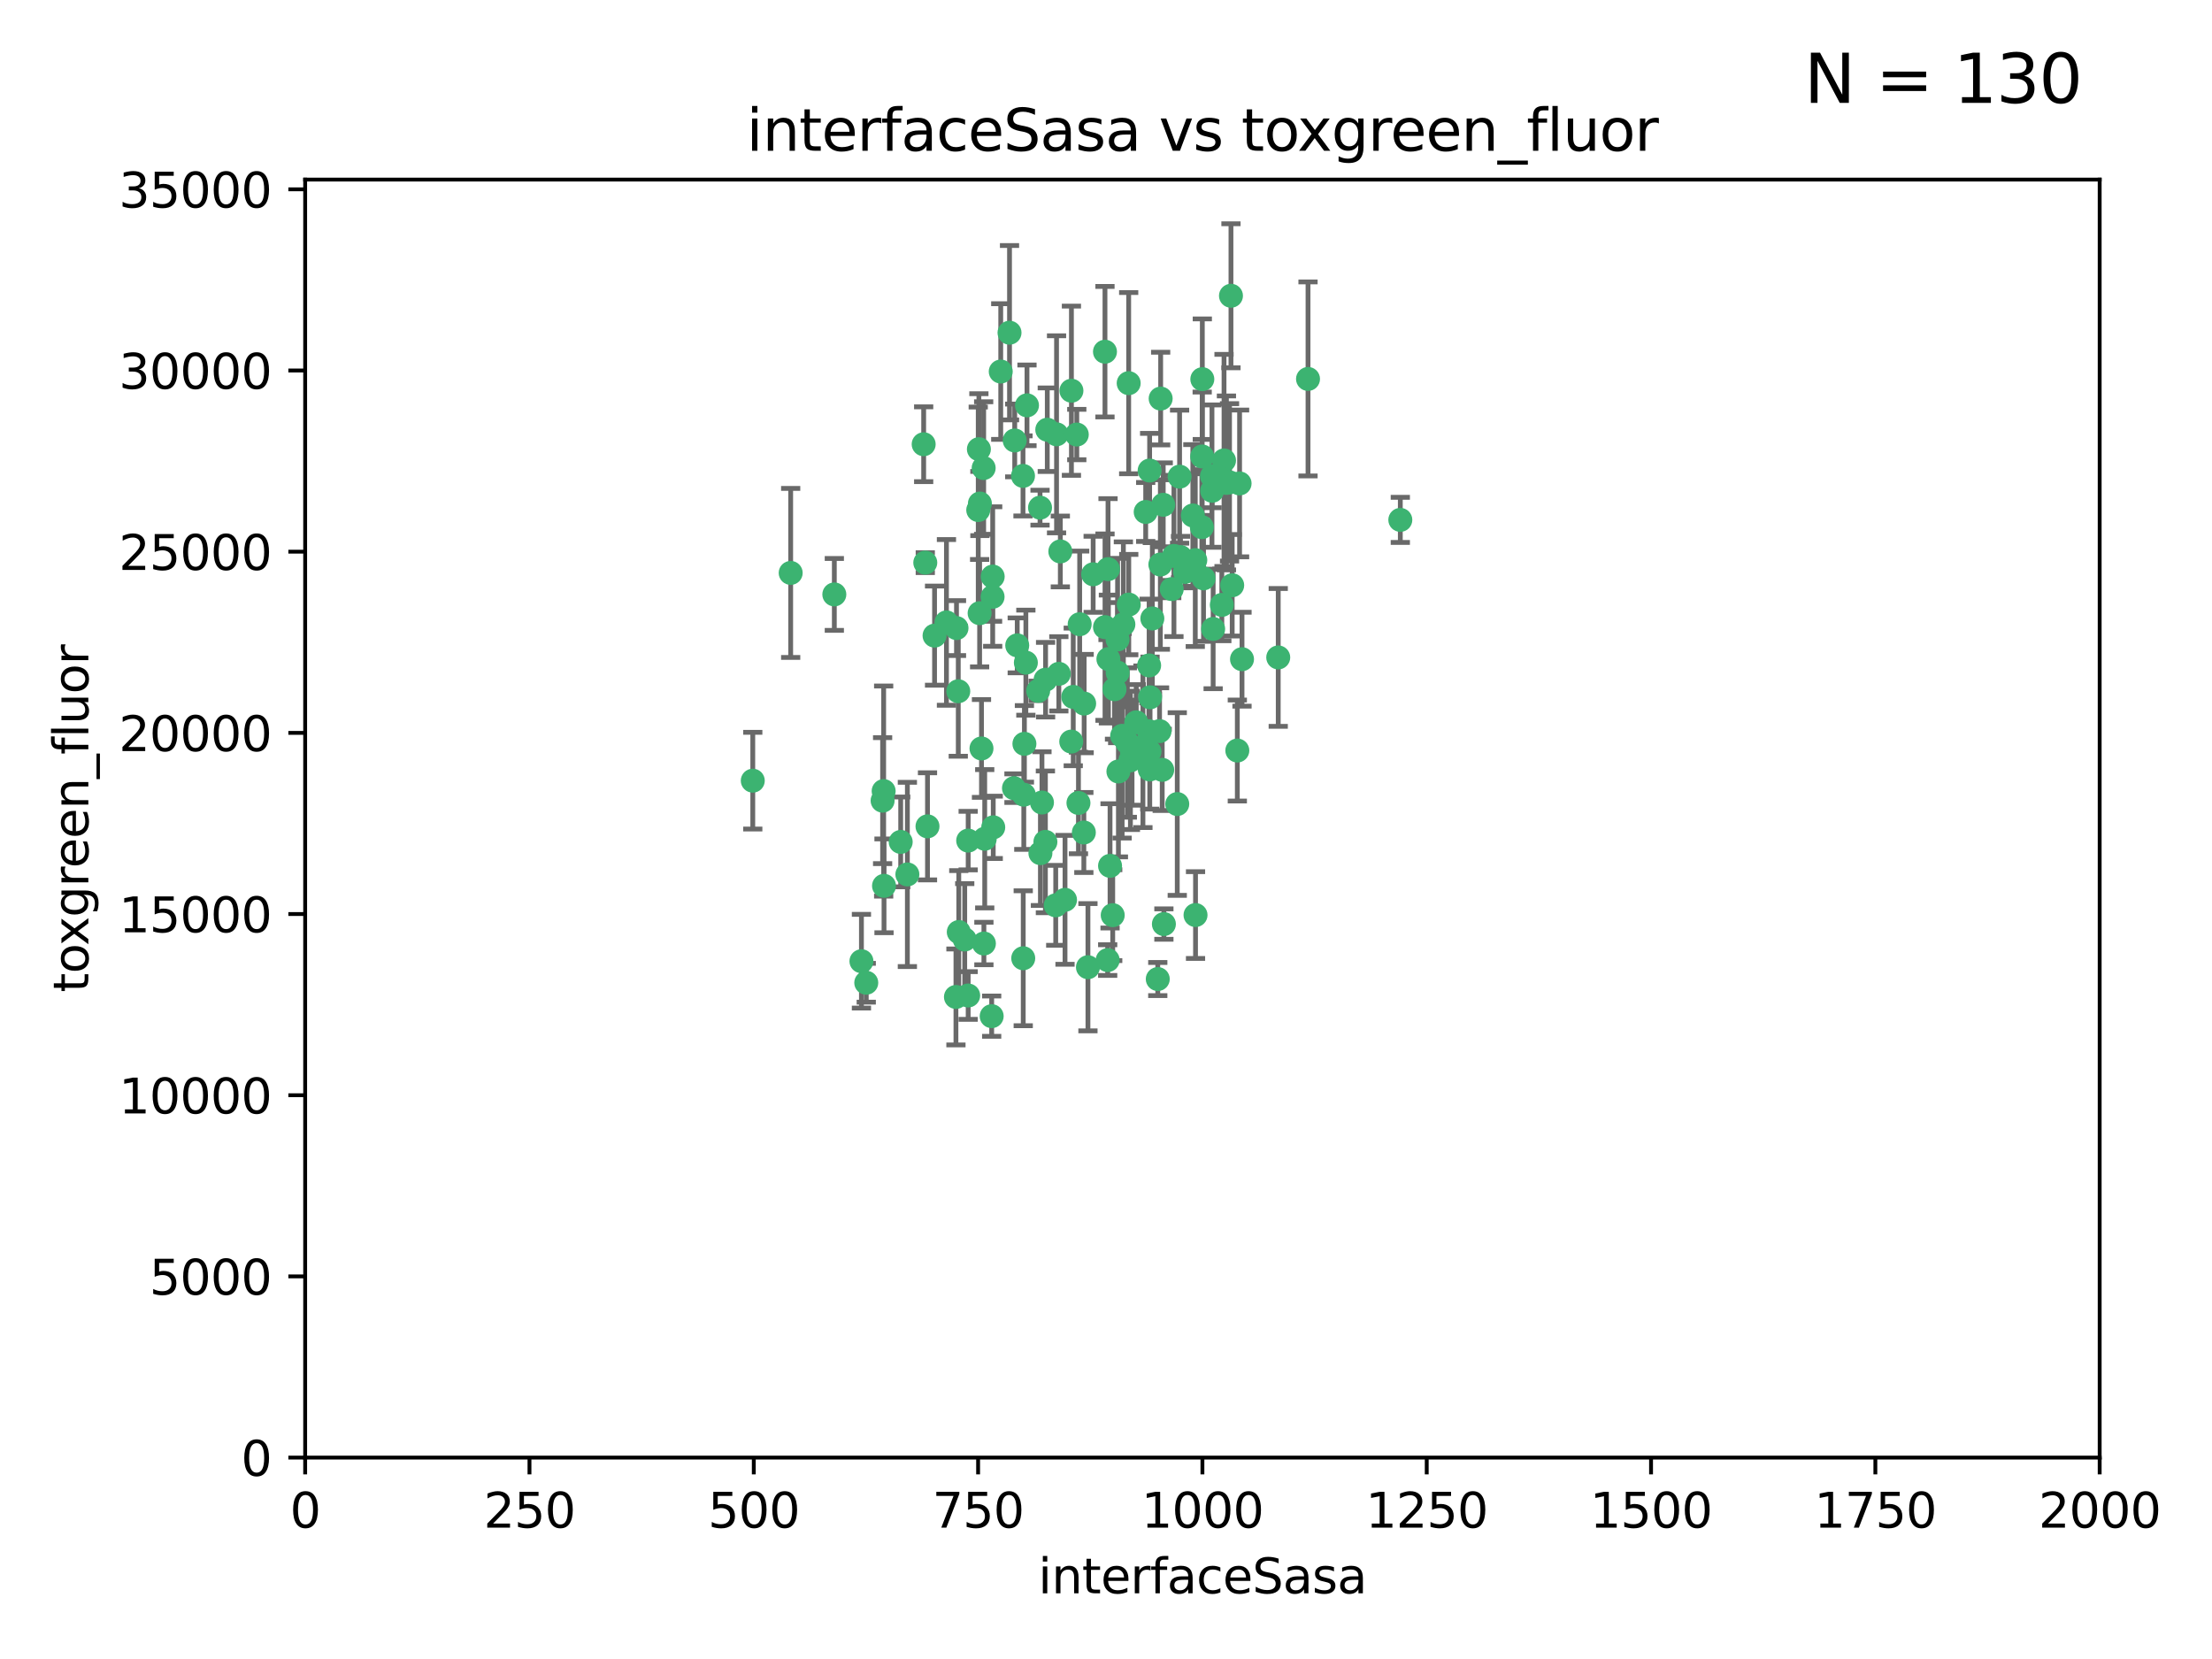 <?xml version="1.0" encoding="utf-8" standalone="no"?>
<!DOCTYPE svg PUBLIC "-//W3C//DTD SVG 1.1//EN"
  "http://www.w3.org/Graphics/SVG/1.1/DTD/svg11.dtd">
<svg xmlns:xlink="http://www.w3.org/1999/xlink" width="460.8pt" height="345.6pt" viewBox="0 0 460.8 345.6" xmlns="http://www.w3.org/2000/svg" version="1.1">
 <defs>
  <style type="text/css">*{stroke-linejoin: round; stroke-linecap: butt}</style>
 </defs>
 <g id="figure_1">
  <g id="patch_1">
   <path d="M 0 345.6 
L 460.8 345.6 
L 460.8 0 
L 0 0 
z
" style="fill: #ffffff"/>
  </g>
  <g id="axes_1">
   <g id="patch_2">
    <path d="M 63.571 303.64 
L 437.4 303.64 
L 437.4 37.411 
L 63.571 37.411 
z
" style="fill: #ffffff"/>
   </g>
   <g id="PathCollection_1">
    <defs>
     <path id="m3bd238a643" d="M 0 1.118 
C 0.297 1.118 0.581 1 0.791 0.791 
C 1 0.581 1.118 0.297 1.118 0 
C 1.118 -0.297 1 -0.581 0.791 -0.791 
C 0.581 -1 0.297 -1.118 0 -1.118 
C -0.297 -1.118 -0.581 -1 -0.791 -0.791 
C -1 -0.581 -1.118 -0.297 -1.118 0 
C -1.118 0.297 -1 0.581 -0.791 0.791 
C -0.581 1 -0.297 1.118 0 1.118 
z
" style="stroke: #3cb371"/>
    </defs>
    <g clip-path="url(#pb9f14fc964)">
     <use xlink:href="#m3bd238a643" x="272.484" y="78.941" style="fill: #3cb371; stroke: #3cb371"/>
     <use xlink:href="#m3bd238a643" x="242.323" y="105.159" style="fill: #3cb371; stroke: #3cb371"/>
     <use xlink:href="#m3bd238a643" x="248.998" y="116.686" style="fill: #3cb371; stroke: #3cb371"/>
     <use xlink:href="#m3bd238a643" x="239.489" y="98.026" style="fill: #3cb371; stroke: #3cb371"/>
     <use xlink:href="#m3bd238a643" x="250.437" y="95.094" style="fill: #3cb371; stroke: #3cb371"/>
     <use xlink:href="#m3bd238a643" x="266.28" y="136.954" style="fill: #3cb371; stroke: #3cb371"/>
     <use xlink:href="#m3bd238a643" x="250.716" y="120.482" style="fill: #3cb371; stroke: #3cb371"/>
     <use xlink:href="#m3bd238a643" x="218.168" y="89.516" style="fill: #3cb371; stroke: #3cb371"/>
     <use xlink:href="#m3bd238a643" x="254.987" y="95.918" style="fill: #3cb371; stroke: #3cb371"/>
     <use xlink:href="#m3bd238a643" x="220.886" y="114.875" style="fill: #3cb371; stroke: #3cb371"/>
     <use xlink:href="#m3bd238a643" x="245.919" y="116.045" style="fill: #3cb371; stroke: #3cb371"/>
     <use xlink:href="#m3bd238a643" x="241.787" y="83.03" style="fill: #3cb371; stroke: #3cb371"/>
     <use xlink:href="#m3bd238a643" x="252.721" y="131.024" style="fill: #3cb371; stroke: #3cb371"/>
     <use xlink:href="#m3bd238a643" x="258.229" y="100.71" style="fill: #3cb371; stroke: #3cb371"/>
     <use xlink:href="#m3bd238a643" x="232.987" y="160.712" style="fill: #3cb371; stroke: #3cb371"/>
     <use xlink:href="#m3bd238a643" x="241.557" y="152.304" style="fill: #3cb371; stroke: #3cb371"/>
     <use xlink:href="#m3bd238a643" x="230.194" y="130.646" style="fill: #3cb371; stroke: #3cb371"/>
     <use xlink:href="#m3bd238a643" x="255.489" y="100.601" style="fill: #3cb371; stroke: #3cb371"/>
     <use xlink:href="#m3bd238a643" x="256.689" y="121.921" style="fill: #3cb371; stroke: #3cb371"/>
     <use xlink:href="#m3bd238a643" x="244.553" y="115.814" style="fill: #3cb371; stroke: #3cb371"/>
     <use xlink:href="#m3bd238a643" x="250.368" y="109.818" style="fill: #3cb371; stroke: #3cb371"/>
     <use xlink:href="#m3bd238a643" x="230.187" y="73.266" style="fill: #3cb371; stroke: #3cb371"/>
     <use xlink:href="#m3bd238a643" x="240.054" y="128.839" style="fill: #3cb371; stroke: #3cb371"/>
     <use xlink:href="#m3bd238a643" x="246.854" y="119.146" style="fill: #3cb371; stroke: #3cb371"/>
     <use xlink:href="#m3bd238a643" x="231.8" y="190.648" style="fill: #3cb371; stroke: #3cb371"/>
     <use xlink:href="#m3bd238a643" x="239.385" y="138.622" style="fill: #3cb371; stroke: #3cb371"/>
     <use xlink:href="#m3bd238a643" x="223.198" y="81.394" style="fill: #3cb371; stroke: #3cb371"/>
     <use xlink:href="#m3bd238a643" x="258.734" y="137.321" style="fill: #3cb371; stroke: #3cb371"/>
     <use xlink:href="#m3bd238a643" x="256.134" y="100.483" style="fill: #3cb371; stroke: #3cb371"/>
     <use xlink:href="#m3bd238a643" x="233.762" y="153.285" style="fill: #3cb371; stroke: #3cb371"/>
     <use xlink:href="#m3bd238a643" x="235.488" y="158.394" style="fill: #3cb371; stroke: #3cb371"/>
     <use xlink:href="#m3bd238a643" x="211.385" y="91.754" style="fill: #3cb371; stroke: #3cb371"/>
     <use xlink:href="#m3bd238a643" x="235.142" y="125.947" style="fill: #3cb371; stroke: #3cb371"/>
     <use xlink:href="#m3bd238a643" x="234.02" y="130.067" style="fill: #3cb371; stroke: #3cb371"/>
     <use xlink:href="#m3bd238a643" x="220.097" y="90.475" style="fill: #3cb371; stroke: #3cb371"/>
     <use xlink:href="#m3bd238a643" x="223.161" y="154.483" style="fill: #3cb371; stroke: #3cb371"/>
     <use xlink:href="#m3bd238a643" x="248.491" y="107.386" style="fill: #3cb371; stroke: #3cb371"/>
     <use xlink:href="#m3bd238a643" x="241.725" y="117.601" style="fill: #3cb371; stroke: #3cb371"/>
     <use xlink:href="#m3bd238a643" x="225.848" y="146.564" style="fill: #3cb371; stroke: #3cb371"/>
     <use xlink:href="#m3bd238a643" x="238.669" y="106.653" style="fill: #3cb371; stroke: #3cb371"/>
     <use xlink:href="#m3bd238a643" x="252.51" y="102.24" style="fill: #3cb371; stroke: #3cb371"/>
     <use xlink:href="#m3bd238a643" x="227.725" y="119.635" style="fill: #3cb371; stroke: #3cb371"/>
     <use xlink:href="#m3bd238a643" x="235.125" y="79.819" style="fill: #3cb371; stroke: #3cb371"/>
     <use xlink:href="#m3bd238a643" x="206.772" y="124.329" style="fill: #3cb371; stroke: #3cb371"/>
     <use xlink:href="#m3bd238a643" x="244.091" y="122.72" style="fill: #3cb371; stroke: #3cb371"/>
     <use xlink:href="#m3bd238a643" x="241.185" y="203.953" style="fill: #3cb371; stroke: #3cb371"/>
     <use xlink:href="#m3bd238a643" x="211.908" y="134.443" style="fill: #3cb371; stroke: #3cb371"/>
     <use xlink:href="#m3bd238a643" x="213.404" y="154.954" style="fill: #3cb371; stroke: #3cb371"/>
     <use xlink:href="#m3bd238a643" x="204.131" y="104.896" style="fill: #3cb371; stroke: #3cb371"/>
     <use xlink:href="#m3bd238a643" x="239.465" y="156.559" style="fill: #3cb371; stroke: #3cb371"/>
     <use xlink:href="#m3bd238a643" x="245.731" y="99.298" style="fill: #3cb371; stroke: #3cb371"/>
     <use xlink:href="#m3bd238a643" x="257.757" y="156.348" style="fill: #3cb371; stroke: #3cb371"/>
     <use xlink:href="#m3bd238a643" x="216.658" y="105.756" style="fill: #3cb371; stroke: #3cb371"/>
     <use xlink:href="#m3bd238a643" x="204.916" y="97.498" style="fill: #3cb371; stroke: #3cb371"/>
     <use xlink:href="#m3bd238a643" x="192.417" y="92.545" style="fill: #3cb371; stroke: #3cb371"/>
     <use xlink:href="#m3bd238a643" x="213.275" y="165.548" style="fill: #3cb371; stroke: #3cb371"/>
     <use xlink:href="#m3bd238a643" x="216.269" y="143.916" style="fill: #3cb371; stroke: #3cb371"/>
     <use xlink:href="#m3bd238a643" x="206.796" y="120.108" style="fill: #3cb371; stroke: #3cb371"/>
     <use xlink:href="#m3bd238a643" x="206.585" y="211.686" style="fill: #3cb371; stroke: #3cb371"/>
     <use xlink:href="#m3bd238a643" x="291.711" y="108.301" style="fill: #3cb371; stroke: #3cb371"/>
     <use xlink:href="#m3bd238a643" x="224.916" y="130.038" style="fill: #3cb371; stroke: #3cb371"/>
     <use xlink:href="#m3bd238a643" x="230.751" y="200.005" style="fill: #3cb371; stroke: #3cb371"/>
     <use xlink:href="#m3bd238a643" x="250.465" y="78.988" style="fill: #3cb371; stroke: #3cb371"/>
     <use xlink:href="#m3bd238a643" x="199.256" y="130.84" style="fill: #3cb371; stroke: #3cb371"/>
     <use xlink:href="#m3bd238a643" x="204.462" y="155.918" style="fill: #3cb371; stroke: #3cb371"/>
     <use xlink:href="#m3bd238a643" x="201.688" y="207.381" style="fill: #3cb371; stroke: #3cb371"/>
     <use xlink:href="#m3bd238a643" x="213.159" y="199.62" style="fill: #3cb371; stroke: #3cb371"/>
     <use xlink:href="#m3bd238a643" x="217.777" y="175.376" style="fill: #3cb371; stroke: #3cb371"/>
     <use xlink:href="#m3bd238a643" x="220.577" y="140.37" style="fill: #3cb371; stroke: #3cb371"/>
     <use xlink:href="#m3bd238a643" x="217.06" y="167.179" style="fill: #3cb371; stroke: #3cb371"/>
     <use xlink:href="#m3bd238a643" x="242.11" y="160.372" style="fill: #3cb371; stroke: #3cb371"/>
     <use xlink:href="#m3bd238a643" x="223.577" y="145.178" style="fill: #3cb371; stroke: #3cb371"/>
     <use xlink:href="#m3bd238a643" x="254.529" y="126.015" style="fill: #3cb371; stroke: #3cb371"/>
     <use xlink:href="#m3bd238a643" x="208.473" y="77.397" style="fill: #3cb371; stroke: #3cb371"/>
     <use xlink:href="#m3bd238a643" x="192.753" y="117.209" style="fill: #3cb371; stroke: #3cb371"/>
     <use xlink:href="#m3bd238a643" x="203.92" y="93.572" style="fill: #3cb371; stroke: #3cb371"/>
     <use xlink:href="#m3bd238a643" x="230.822" y="118.565" style="fill: #3cb371; stroke: #3cb371"/>
     <use xlink:href="#m3bd238a643" x="239.332" y="152.32" style="fill: #3cb371; stroke: #3cb371"/>
     <use xlink:href="#m3bd238a643" x="204.073" y="127.738" style="fill: #3cb371; stroke: #3cb371"/>
     <use xlink:href="#m3bd238a643" x="210.301" y="69.309" style="fill: #3cb371; stroke: #3cb371"/>
     <use xlink:href="#m3bd238a643" x="224.662" y="167.27" style="fill: #3cb371; stroke: #3cb371"/>
     <use xlink:href="#m3bd238a643" x="239.579" y="145.262" style="fill: #3cb371; stroke: #3cb371"/>
     <use xlink:href="#m3bd238a643" x="236.699" y="150.469" style="fill: #3cb371; stroke: #3cb371"/>
     <use xlink:href="#m3bd238a643" x="230.901" y="137.292" style="fill: #3cb371; stroke: #3cb371"/>
     <use xlink:href="#m3bd238a643" x="213.706" y="138.041" style="fill: #3cb371; stroke: #3cb371"/>
     <use xlink:href="#m3bd238a643" x="221.863" y="187.448" style="fill: #3cb371; stroke: #3cb371"/>
     <use xlink:href="#m3bd238a643" x="206.91" y="172.347" style="fill: #3cb371; stroke: #3cb371"/>
     <use xlink:href="#m3bd238a643" x="232.833" y="140.122" style="fill: #3cb371; stroke: #3cb371"/>
     <use xlink:href="#m3bd238a643" x="252.476" y="99.184" style="fill: #3cb371; stroke: #3cb371"/>
     <use xlink:href="#m3bd238a643" x="256.433" y="61.614" style="fill: #3cb371; stroke: #3cb371"/>
     <use xlink:href="#m3bd238a643" x="203.785" y="106.253" style="fill: #3cb371; stroke: #3cb371"/>
     <use xlink:href="#m3bd238a643" x="219.927" y="188.597" style="fill: #3cb371; stroke: #3cb371"/>
     <use xlink:href="#m3bd238a643" x="249.05" y="190.622" style="fill: #3cb371; stroke: #3cb371"/>
     <use xlink:href="#m3bd238a643" x="213.94" y="84.44" style="fill: #3cb371; stroke: #3cb371"/>
     <use xlink:href="#m3bd238a643" x="194.686" y="132.411" style="fill: #3cb371; stroke: #3cb371"/>
     <use xlink:href="#m3bd238a643" x="183.864" y="166.79" style="fill: #3cb371; stroke: #3cb371"/>
     <use xlink:href="#m3bd238a643" x="213.11" y="99.14" style="fill: #3cb371; stroke: #3cb371"/>
     <use xlink:href="#m3bd238a643" x="180.458" y="204.723" style="fill: #3cb371; stroke: #3cb371"/>
     <use xlink:href="#m3bd238a643" x="211.23" y="164.19" style="fill: #3cb371; stroke: #3cb371"/>
     <use xlink:href="#m3bd238a643" x="238.093" y="155.561" style="fill: #3cb371; stroke: #3cb371"/>
     <use xlink:href="#m3bd238a643" x="199.626" y="143.999" style="fill: #3cb371; stroke: #3cb371"/>
     <use xlink:href="#m3bd238a643" x="189.023" y="182.16" style="fill: #3cb371; stroke: #3cb371"/>
     <use xlink:href="#m3bd238a643" x="193.215" y="172.143" style="fill: #3cb371; stroke: #3cb371"/>
     <use xlink:href="#m3bd238a643" x="199.14" y="207.684" style="fill: #3cb371; stroke: #3cb371"/>
     <use xlink:href="#m3bd238a643" x="235.826" y="156.792" style="fill: #3cb371; stroke: #3cb371"/>
     <use xlink:href="#m3bd238a643" x="232.811" y="133.213" style="fill: #3cb371; stroke: #3cb371"/>
     <use xlink:href="#m3bd238a643" x="224.314" y="90.523" style="fill: #3cb371; stroke: #3cb371"/>
     <use xlink:href="#m3bd238a643" x="239.516" y="160.289" style="fill: #3cb371; stroke: #3cb371"/>
     <use xlink:href="#m3bd238a643" x="204.964" y="196.552" style="fill: #3cb371; stroke: #3cb371"/>
     <use xlink:href="#m3bd238a643" x="231.243" y="180.373" style="fill: #3cb371; stroke: #3cb371"/>
     <use xlink:href="#m3bd238a643" x="164.714" y="119.349" style="fill: #3cb371; stroke: #3cb371"/>
     <use xlink:href="#m3bd238a643" x="216.738" y="177.728" style="fill: #3cb371; stroke: #3cb371"/>
     <use xlink:href="#m3bd238a643" x="200.972" y="195.709" style="fill: #3cb371; stroke: #3cb371"/>
     <use xlink:href="#m3bd238a643" x="205.136" y="174.728" style="fill: #3cb371; stroke: #3cb371"/>
     <use xlink:href="#m3bd238a643" x="217.815" y="141.593" style="fill: #3cb371; stroke: #3cb371"/>
     <use xlink:href="#m3bd238a643" x="201.69" y="175.112" style="fill: #3cb371; stroke: #3cb371"/>
     <use xlink:href="#m3bd238a643" x="199.731" y="194.16" style="fill: #3cb371; stroke: #3cb371"/>
     <use xlink:href="#m3bd238a643" x="234.846" y="154.686" style="fill: #3cb371; stroke: #3cb371"/>
     <use xlink:href="#m3bd238a643" x="242.461" y="192.502" style="fill: #3cb371; stroke: #3cb371"/>
     <use xlink:href="#m3bd238a643" x="197.163" y="129.656" style="fill: #3cb371; stroke: #3cb371"/>
     <use xlink:href="#m3bd238a643" x="225.785" y="173.423" style="fill: #3cb371; stroke: #3cb371"/>
     <use xlink:href="#m3bd238a643" x="184.082" y="164.794" style="fill: #3cb371; stroke: #3cb371"/>
     <use xlink:href="#m3bd238a643" x="232.174" y="143.576" style="fill: #3cb371; stroke: #3cb371"/>
     <use xlink:href="#m3bd238a643" x="179.453" y="200.236" style="fill: #3cb371; stroke: #3cb371"/>
     <use xlink:href="#m3bd238a643" x="156.817" y="162.629" style="fill: #3cb371; stroke: #3cb371"/>
     <use xlink:href="#m3bd238a643" x="245.245" y="167.495" style="fill: #3cb371; stroke: #3cb371"/>
     <use xlink:href="#m3bd238a643" x="173.806" y="123.828" style="fill: #3cb371; stroke: #3cb371"/>
     <use xlink:href="#m3bd238a643" x="226.639" y="201.488" style="fill: #3cb371; stroke: #3cb371"/>
     <use xlink:href="#m3bd238a643" x="184.157" y="184.534" style="fill: #3cb371; stroke: #3cb371"/>
     <use xlink:href="#m3bd238a643" x="187.632" y="175.388" style="fill: #3cb371; stroke: #3cb371"/>
    </g>
   </g>
   <g id="matplotlib.axis_1">
    <g id="xtick_1">
     <g id="line2d_1">
      <defs>
       <path id="m2086cd223c" d="M 0 0 
L 0 3.5 
" style="stroke: #000000; stroke-width: 0.8"/>
      </defs>
      <g>
       <use xlink:href="#m2086cd223c" x="63.571" y="303.64" style="stroke: #000000; stroke-width: 0.8"/>
      </g>
     </g>
     <g id="text_1">
      <!-- 0 -->
      <g transform="translate(60.39 318.238)scale(0.1 -0.1)">
       <defs>
        <path id="DejaVuSans-30" d="M 2034 4250 
Q 1547 4250 1301 3770 
Q 1056 3291 1056 2328 
Q 1056 1369 1301 889 
Q 1547 409 2034 409 
Q 2525 409 2770 889 
Q 3016 1369 3016 2328 
Q 3016 3291 2770 3770 
Q 2525 4250 2034 4250 
z
M 2034 4750 
Q 2819 4750 3233 4129 
Q 3647 3509 3647 2328 
Q 3647 1150 3233 529 
Q 2819 -91 2034 -91 
Q 1250 -91 836 529 
Q 422 1150 422 2328 
Q 422 3509 836 4129 
Q 1250 4750 2034 4750 
z
" transform="scale(0.016)"/>
       </defs>
       <use xlink:href="#DejaVuSans-30"/>
      </g>
     </g>
    </g>
    <g id="xtick_2">
     <g id="line2d_2">
      <g>
       <use xlink:href="#m2086cd223c" x="110.3" y="303.64" style="stroke: #000000; stroke-width: 0.8"/>
      </g>
     </g>
     <g id="text_2">
      <!-- 250 -->
      <g transform="translate(100.756 318.238)scale(0.1 -0.1)">
       <defs>
        <path id="DejaVuSans-32" d="M 1228 531 
L 3431 531 
L 3431 0 
L 469 0 
L 469 531 
Q 828 903 1448 1529 
Q 2069 2156 2228 2338 
Q 2531 2678 2651 2914 
Q 2772 3150 2772 3378 
Q 2772 3750 2511 3984 
Q 2250 4219 1831 4219 
Q 1534 4219 1204 4116 
Q 875 4013 500 3803 
L 500 4441 
Q 881 4594 1212 4672 
Q 1544 4750 1819 4750 
Q 2544 4750 2975 4387 
Q 3406 4025 3406 3419 
Q 3406 3131 3298 2873 
Q 3191 2616 2906 2266 
Q 2828 2175 2409 1742 
Q 1991 1309 1228 531 
z
" transform="scale(0.016)"/>
        <path id="DejaVuSans-35" d="M 691 4666 
L 3169 4666 
L 3169 4134 
L 1269 4134 
L 1269 2991 
Q 1406 3038 1543 3061 
Q 1681 3084 1819 3084 
Q 2600 3084 3056 2656 
Q 3513 2228 3513 1497 
Q 3513 744 3044 326 
Q 2575 -91 1722 -91 
Q 1428 -91 1123 -41 
Q 819 9 494 109 
L 494 744 
Q 775 591 1075 516 
Q 1375 441 1709 441 
Q 2250 441 2565 725 
Q 2881 1009 2881 1497 
Q 2881 1984 2565 2268 
Q 2250 2553 1709 2553 
Q 1456 2553 1204 2497 
Q 953 2441 691 2322 
L 691 4666 
z
" transform="scale(0.016)"/>
       </defs>
       <use xlink:href="#DejaVuSans-32"/>
       <use xlink:href="#DejaVuSans-35" x="63.623"/>
       <use xlink:href="#DejaVuSans-30" x="127.246"/>
      </g>
     </g>
    </g>
    <g id="xtick_3">
     <g id="line2d_3">
      <g>
       <use xlink:href="#m2086cd223c" x="157.028" y="303.64" style="stroke: #000000; stroke-width: 0.8"/>
      </g>
     </g>
     <g id="text_3">
      <!-- 500 -->
      <g transform="translate(147.485 318.238)scale(0.1 -0.1)">
       <use xlink:href="#DejaVuSans-35"/>
       <use xlink:href="#DejaVuSans-30" x="63.623"/>
       <use xlink:href="#DejaVuSans-30" x="127.246"/>
      </g>
     </g>
    </g>
    <g id="xtick_4">
     <g id="line2d_4">
      <g>
       <use xlink:href="#m2086cd223c" x="203.757" y="303.64" style="stroke: #000000; stroke-width: 0.8"/>
      </g>
     </g>
     <g id="text_4">
      <!-- 750 -->
      <g transform="translate(194.213 318.238)scale(0.1 -0.1)">
       <defs>
        <path id="DejaVuSans-37" d="M 525 4666 
L 3525 4666 
L 3525 4397 
L 1831 0 
L 1172 0 
L 2766 4134 
L 525 4134 
L 525 4666 
z
" transform="scale(0.016)"/>
       </defs>
       <use xlink:href="#DejaVuSans-37"/>
       <use xlink:href="#DejaVuSans-35" x="63.623"/>
       <use xlink:href="#DejaVuSans-30" x="127.246"/>
      </g>
     </g>
    </g>
    <g id="xtick_5">
     <g id="line2d_5">
      <g>
       <use xlink:href="#m2086cd223c" x="250.486" y="303.64" style="stroke: #000000; stroke-width: 0.8"/>
      </g>
     </g>
     <g id="text_5">
      <!-- 1000 -->
      <g transform="translate(237.761 318.238)scale(0.1 -0.1)">
       <defs>
        <path id="DejaVuSans-31" d="M 794 531 
L 1825 531 
L 1825 4091 
L 703 3866 
L 703 4441 
L 1819 4666 
L 2450 4666 
L 2450 531 
L 3481 531 
L 3481 0 
L 794 0 
L 794 531 
z
" transform="scale(0.016)"/>
       </defs>
       <use xlink:href="#DejaVuSans-31"/>
       <use xlink:href="#DejaVuSans-30" x="63.623"/>
       <use xlink:href="#DejaVuSans-30" x="127.246"/>
       <use xlink:href="#DejaVuSans-30" x="190.869"/>
      </g>
     </g>
    </g>
    <g id="xtick_6">
     <g id="line2d_6">
      <g>
       <use xlink:href="#m2086cd223c" x="297.214" y="303.64" style="stroke: #000000; stroke-width: 0.8"/>
      </g>
     </g>
     <g id="text_6">
      <!-- 1250 -->
      <g transform="translate(284.489 318.238)scale(0.1 -0.1)">
       <use xlink:href="#DejaVuSans-31"/>
       <use xlink:href="#DejaVuSans-32" x="63.623"/>
       <use xlink:href="#DejaVuSans-35" x="127.246"/>
       <use xlink:href="#DejaVuSans-30" x="190.869"/>
      </g>
     </g>
    </g>
    <g id="xtick_7">
     <g id="line2d_7">
      <g>
       <use xlink:href="#m2086cd223c" x="343.943" y="303.64" style="stroke: #000000; stroke-width: 0.8"/>
      </g>
     </g>
     <g id="text_7">
      <!-- 1500 -->
      <g transform="translate(331.218 318.238)scale(0.1 -0.1)">
       <use xlink:href="#DejaVuSans-31"/>
       <use xlink:href="#DejaVuSans-35" x="63.623"/>
       <use xlink:href="#DejaVuSans-30" x="127.246"/>
       <use xlink:href="#DejaVuSans-30" x="190.869"/>
      </g>
     </g>
    </g>
    <g id="xtick_8">
     <g id="line2d_8">
      <g>
       <use xlink:href="#m2086cd223c" x="390.671" y="303.64" style="stroke: #000000; stroke-width: 0.8"/>
      </g>
     </g>
     <g id="text_8">
      <!-- 1750 -->
      <g transform="translate(377.946 318.238)scale(0.1 -0.1)">
       <use xlink:href="#DejaVuSans-31"/>
       <use xlink:href="#DejaVuSans-37" x="63.623"/>
       <use xlink:href="#DejaVuSans-35" x="127.246"/>
       <use xlink:href="#DejaVuSans-30" x="190.869"/>
      </g>
     </g>
    </g>
    <g id="xtick_9">
     <g id="line2d_9">
      <g>
       <use xlink:href="#m2086cd223c" x="437.4" y="303.64" style="stroke: #000000; stroke-width: 0.8"/>
      </g>
     </g>
     <g id="text_9">
      <!-- 2000 -->
      <g transform="translate(424.675 318.238)scale(0.1 -0.1)">
       <use xlink:href="#DejaVuSans-32"/>
       <use xlink:href="#DejaVuSans-30" x="63.623"/>
       <use xlink:href="#DejaVuSans-30" x="127.246"/>
       <use xlink:href="#DejaVuSans-30" x="190.869"/>
      </g>
     </g>
    </g>
    <g id="text_10">
     <!-- interfaceSasa -->
     <g transform="translate(216.279 331.917)scale(0.1 -0.1)">
      <defs>
       <path id="DejaVuSans-69" d="M 603 3500 
L 1178 3500 
L 1178 0 
L 603 0 
L 603 3500 
z
M 603 4863 
L 1178 4863 
L 1178 4134 
L 603 4134 
L 603 4863 
z
" transform="scale(0.016)"/>
       <path id="DejaVuSans-6e" d="M 3513 2113 
L 3513 0 
L 2938 0 
L 2938 2094 
Q 2938 2591 2744 2837 
Q 2550 3084 2163 3084 
Q 1697 3084 1428 2787 
Q 1159 2491 1159 1978 
L 1159 0 
L 581 0 
L 581 3500 
L 1159 3500 
L 1159 2956 
Q 1366 3272 1645 3428 
Q 1925 3584 2291 3584 
Q 2894 3584 3203 3211 
Q 3513 2838 3513 2113 
z
" transform="scale(0.016)"/>
       <path id="DejaVuSans-74" d="M 1172 4494 
L 1172 3500 
L 2356 3500 
L 2356 3053 
L 1172 3053 
L 1172 1153 
Q 1172 725 1289 603 
Q 1406 481 1766 481 
L 2356 481 
L 2356 0 
L 1766 0 
Q 1100 0 847 248 
Q 594 497 594 1153 
L 594 3053 
L 172 3053 
L 172 3500 
L 594 3500 
L 594 4494 
L 1172 4494 
z
" transform="scale(0.016)"/>
       <path id="DejaVuSans-65" d="M 3597 1894 
L 3597 1613 
L 953 1613 
Q 991 1019 1311 708 
Q 1631 397 2203 397 
Q 2534 397 2845 478 
Q 3156 559 3463 722 
L 3463 178 
Q 3153 47 2828 -22 
Q 2503 -91 2169 -91 
Q 1331 -91 842 396 
Q 353 884 353 1716 
Q 353 2575 817 3079 
Q 1281 3584 2069 3584 
Q 2775 3584 3186 3129 
Q 3597 2675 3597 1894 
z
M 3022 2063 
Q 3016 2534 2758 2815 
Q 2500 3097 2075 3097 
Q 1594 3097 1305 2825 
Q 1016 2553 972 2059 
L 3022 2063 
z
" transform="scale(0.016)"/>
       <path id="DejaVuSans-72" d="M 2631 2963 
Q 2534 3019 2420 3045 
Q 2306 3072 2169 3072 
Q 1681 3072 1420 2755 
Q 1159 2438 1159 1844 
L 1159 0 
L 581 0 
L 581 3500 
L 1159 3500 
L 1159 2956 
Q 1341 3275 1631 3429 
Q 1922 3584 2338 3584 
Q 2397 3584 2469 3576 
Q 2541 3569 2628 3553 
L 2631 2963 
z
" transform="scale(0.016)"/>
       <path id="DejaVuSans-66" d="M 2375 4863 
L 2375 4384 
L 1825 4384 
Q 1516 4384 1395 4259 
Q 1275 4134 1275 3809 
L 1275 3500 
L 2222 3500 
L 2222 3053 
L 1275 3053 
L 1275 0 
L 697 0 
L 697 3053 
L 147 3053 
L 147 3500 
L 697 3500 
L 697 3744 
Q 697 4328 969 4595 
Q 1241 4863 1831 4863 
L 2375 4863 
z
" transform="scale(0.016)"/>
       <path id="DejaVuSans-61" d="M 2194 1759 
Q 1497 1759 1228 1600 
Q 959 1441 959 1056 
Q 959 750 1161 570 
Q 1363 391 1709 391 
Q 2188 391 2477 730 
Q 2766 1069 2766 1631 
L 2766 1759 
L 2194 1759 
z
M 3341 1997 
L 3341 0 
L 2766 0 
L 2766 531 
Q 2569 213 2275 61 
Q 1981 -91 1556 -91 
Q 1019 -91 701 211 
Q 384 513 384 1019 
Q 384 1609 779 1909 
Q 1175 2209 1959 2209 
L 2766 2209 
L 2766 2266 
Q 2766 2663 2505 2880 
Q 2244 3097 1772 3097 
Q 1472 3097 1187 3025 
Q 903 2953 641 2809 
L 641 3341 
Q 956 3463 1253 3523 
Q 1550 3584 1831 3584 
Q 2591 3584 2966 3190 
Q 3341 2797 3341 1997 
z
" transform="scale(0.016)"/>
       <path id="DejaVuSans-63" d="M 3122 3366 
L 3122 2828 
Q 2878 2963 2633 3030 
Q 2388 3097 2138 3097 
Q 1578 3097 1268 2742 
Q 959 2388 959 1747 
Q 959 1106 1268 751 
Q 1578 397 2138 397 
Q 2388 397 2633 464 
Q 2878 531 3122 666 
L 3122 134 
Q 2881 22 2623 -34 
Q 2366 -91 2075 -91 
Q 1284 -91 818 406 
Q 353 903 353 1747 
Q 353 2603 823 3093 
Q 1294 3584 2113 3584 
Q 2378 3584 2631 3529 
Q 2884 3475 3122 3366 
z
" transform="scale(0.016)"/>
       <path id="DejaVuSans-53" d="M 3425 4513 
L 3425 3897 
Q 3066 4069 2747 4153 
Q 2428 4238 2131 4238 
Q 1616 4238 1336 4038 
Q 1056 3838 1056 3469 
Q 1056 3159 1242 3001 
Q 1428 2844 1947 2747 
L 2328 2669 
Q 3034 2534 3370 2195 
Q 3706 1856 3706 1288 
Q 3706 609 3251 259 
Q 2797 -91 1919 -91 
Q 1588 -91 1214 -16 
Q 841 59 441 206 
L 441 856 
Q 825 641 1194 531 
Q 1563 422 1919 422 
Q 2459 422 2753 634 
Q 3047 847 3047 1241 
Q 3047 1584 2836 1778 
Q 2625 1972 2144 2069 
L 1759 2144 
Q 1053 2284 737 2584 
Q 422 2884 422 3419 
Q 422 4038 858 4394 
Q 1294 4750 2059 4750 
Q 2388 4750 2728 4690 
Q 3069 4631 3425 4513 
z
" transform="scale(0.016)"/>
       <path id="DejaVuSans-73" d="M 2834 3397 
L 2834 2853 
Q 2591 2978 2328 3040 
Q 2066 3103 1784 3103 
Q 1356 3103 1142 2972 
Q 928 2841 928 2578 
Q 928 2378 1081 2264 
Q 1234 2150 1697 2047 
L 1894 2003 
Q 2506 1872 2764 1633 
Q 3022 1394 3022 966 
Q 3022 478 2636 193 
Q 2250 -91 1575 -91 
Q 1294 -91 989 -36 
Q 684 19 347 128 
L 347 722 
Q 666 556 975 473 
Q 1284 391 1588 391 
Q 1994 391 2212 530 
Q 2431 669 2431 922 
Q 2431 1156 2273 1281 
Q 2116 1406 1581 1522 
L 1381 1569 
Q 847 1681 609 1914 
Q 372 2147 372 2553 
Q 372 3047 722 3315 
Q 1072 3584 1716 3584 
Q 2034 3584 2315 3537 
Q 2597 3491 2834 3397 
z
" transform="scale(0.016)"/>
      </defs>
      <use xlink:href="#DejaVuSans-69"/>
      <use xlink:href="#DejaVuSans-6e" x="27.783"/>
      <use xlink:href="#DejaVuSans-74" x="91.162"/>
      <use xlink:href="#DejaVuSans-65" x="130.371"/>
      <use xlink:href="#DejaVuSans-72" x="191.895"/>
      <use xlink:href="#DejaVuSans-66" x="233.008"/>
      <use xlink:href="#DejaVuSans-61" x="268.213"/>
      <use xlink:href="#DejaVuSans-63" x="329.492"/>
      <use xlink:href="#DejaVuSans-65" x="384.473"/>
      <use xlink:href="#DejaVuSans-53" x="445.996"/>
      <use xlink:href="#DejaVuSans-61" x="509.473"/>
      <use xlink:href="#DejaVuSans-73" x="570.752"/>
      <use xlink:href="#DejaVuSans-61" x="622.852"/>
     </g>
    </g>
   </g>
   <g id="matplotlib.axis_2">
    <g id="ytick_1">
     <g id="line2d_10">
      <defs>
       <path id="m901ed7dfbe" d="M 0 0 
L -3.5 0 
" style="stroke: #000000; stroke-width: 0.8"/>
      </defs>
      <g>
       <use xlink:href="#m901ed7dfbe" x="63.571" y="303.64" style="stroke: #000000; stroke-width: 0.8"/>
      </g>
     </g>
     <g id="text_11">
      <!-- 0 -->
      <g transform="translate(50.209 307.439)scale(0.1 -0.1)">
       <use xlink:href="#DejaVuSans-30"/>
      </g>
     </g>
    </g>
    <g id="ytick_2">
     <g id="line2d_11">
      <g>
       <use xlink:href="#m901ed7dfbe" x="63.571" y="265.897" style="stroke: #000000; stroke-width: 0.8"/>
      </g>
     </g>
     <g id="text_12">
      <!-- 5000 -->
      <g transform="translate(31.121 269.696)scale(0.1 -0.1)">
       <use xlink:href="#DejaVuSans-35"/>
       <use xlink:href="#DejaVuSans-30" x="63.623"/>
       <use xlink:href="#DejaVuSans-30" x="127.246"/>
       <use xlink:href="#DejaVuSans-30" x="190.869"/>
      </g>
     </g>
    </g>
    <g id="ytick_3">
     <g id="line2d_12">
      <g>
       <use xlink:href="#m901ed7dfbe" x="63.571" y="228.154" style="stroke: #000000; stroke-width: 0.8"/>
      </g>
     </g>
     <g id="text_13">
      <!-- 10000 -->
      <g transform="translate(24.759 231.953)scale(0.1 -0.1)">
       <use xlink:href="#DejaVuSans-31"/>
       <use xlink:href="#DejaVuSans-30" x="63.623"/>
       <use xlink:href="#DejaVuSans-30" x="127.246"/>
       <use xlink:href="#DejaVuSans-30" x="190.869"/>
       <use xlink:href="#DejaVuSans-30" x="254.492"/>
      </g>
     </g>
    </g>
    <g id="ytick_4">
     <g id="line2d_13">
      <g>
       <use xlink:href="#m901ed7dfbe" x="63.571" y="190.411" style="stroke: #000000; stroke-width: 0.8"/>
      </g>
     </g>
     <g id="text_14">
      <!-- 15000 -->
      <g transform="translate(24.759 194.21)scale(0.1 -0.1)">
       <use xlink:href="#DejaVuSans-31"/>
       <use xlink:href="#DejaVuSans-35" x="63.623"/>
       <use xlink:href="#DejaVuSans-30" x="127.246"/>
       <use xlink:href="#DejaVuSans-30" x="190.869"/>
       <use xlink:href="#DejaVuSans-30" x="254.492"/>
      </g>
     </g>
    </g>
    <g id="ytick_5">
     <g id="line2d_14">
      <g>
       <use xlink:href="#m901ed7dfbe" x="63.571" y="152.668" style="stroke: #000000; stroke-width: 0.8"/>
      </g>
     </g>
     <g id="text_15">
      <!-- 20000 -->
      <g transform="translate(24.759 156.467)scale(0.1 -0.1)">
       <use xlink:href="#DejaVuSans-32"/>
       <use xlink:href="#DejaVuSans-30" x="63.623"/>
       <use xlink:href="#DejaVuSans-30" x="127.246"/>
       <use xlink:href="#DejaVuSans-30" x="190.869"/>
       <use xlink:href="#DejaVuSans-30" x="254.492"/>
      </g>
     </g>
    </g>
    <g id="ytick_6">
     <g id="line2d_15">
      <g>
       <use xlink:href="#m901ed7dfbe" x="63.571" y="114.925" style="stroke: #000000; stroke-width: 0.8"/>
      </g>
     </g>
     <g id="text_16">
      <!-- 25000 -->
      <g transform="translate(24.759 118.724)scale(0.1 -0.1)">
       <use xlink:href="#DejaVuSans-32"/>
       <use xlink:href="#DejaVuSans-35" x="63.623"/>
       <use xlink:href="#DejaVuSans-30" x="127.246"/>
       <use xlink:href="#DejaVuSans-30" x="190.869"/>
       <use xlink:href="#DejaVuSans-30" x="254.492"/>
      </g>
     </g>
    </g>
    <g id="ytick_7">
     <g id="line2d_16">
      <g>
       <use xlink:href="#m901ed7dfbe" x="63.571" y="77.181" style="stroke: #000000; stroke-width: 0.8"/>
      </g>
     </g>
     <g id="text_17">
      <!-- 30000 -->
      <g transform="translate(24.759 80.981)scale(0.1 -0.1)">
       <defs>
        <path id="DejaVuSans-33" d="M 2597 2516 
Q 3050 2419 3304 2112 
Q 3559 1806 3559 1356 
Q 3559 666 3084 287 
Q 2609 -91 1734 -91 
Q 1441 -91 1130 -33 
Q 819 25 488 141 
L 488 750 
Q 750 597 1062 519 
Q 1375 441 1716 441 
Q 2309 441 2620 675 
Q 2931 909 2931 1356 
Q 2931 1769 2642 2001 
Q 2353 2234 1838 2234 
L 1294 2234 
L 1294 2753 
L 1863 2753 
Q 2328 2753 2575 2939 
Q 2822 3125 2822 3475 
Q 2822 3834 2567 4026 
Q 2313 4219 1838 4219 
Q 1578 4219 1281 4162 
Q 984 4106 628 3988 
L 628 4550 
Q 988 4650 1302 4700 
Q 1616 4750 1894 4750 
Q 2613 4750 3031 4423 
Q 3450 4097 3450 3541 
Q 3450 3153 3228 2886 
Q 3006 2619 2597 2516 
z
" transform="scale(0.016)"/>
       </defs>
       <use xlink:href="#DejaVuSans-33"/>
       <use xlink:href="#DejaVuSans-30" x="63.623"/>
       <use xlink:href="#DejaVuSans-30" x="127.246"/>
       <use xlink:href="#DejaVuSans-30" x="190.869"/>
       <use xlink:href="#DejaVuSans-30" x="254.492"/>
      </g>
     </g>
    </g>
    <g id="ytick_8">
     <g id="line2d_17">
      <g>
       <use xlink:href="#m901ed7dfbe" x="63.571" y="39.438" style="stroke: #000000; stroke-width: 0.8"/>
      </g>
     </g>
     <g id="text_18">
      <!-- 35000 -->
      <g transform="translate(24.759 43.238)scale(0.1 -0.1)">
       <use xlink:href="#DejaVuSans-33"/>
       <use xlink:href="#DejaVuSans-35" x="63.623"/>
       <use xlink:href="#DejaVuSans-30" x="127.246"/>
       <use xlink:href="#DejaVuSans-30" x="190.869"/>
       <use xlink:href="#DejaVuSans-30" x="254.492"/>
      </g>
     </g>
    </g>
    <g id="text_19">
     <!-- toxgreen_fluor -->
     <g transform="translate(18.401 206.72)rotate(-90)scale(0.1 -0.1)">
      <defs>
       <path id="DejaVuSans-6f" d="M 1959 3097 
Q 1497 3097 1228 2736 
Q 959 2375 959 1747 
Q 959 1119 1226 758 
Q 1494 397 1959 397 
Q 2419 397 2687 759 
Q 2956 1122 2956 1747 
Q 2956 2369 2687 2733 
Q 2419 3097 1959 3097 
z
M 1959 3584 
Q 2709 3584 3137 3096 
Q 3566 2609 3566 1747 
Q 3566 888 3137 398 
Q 2709 -91 1959 -91 
Q 1206 -91 779 398 
Q 353 888 353 1747 
Q 353 2609 779 3096 
Q 1206 3584 1959 3584 
z
" transform="scale(0.016)"/>
       <path id="DejaVuSans-78" d="M 3513 3500 
L 2247 1797 
L 3578 0 
L 2900 0 
L 1881 1375 
L 863 0 
L 184 0 
L 1544 1831 
L 300 3500 
L 978 3500 
L 1906 2253 
L 2834 3500 
L 3513 3500 
z
" transform="scale(0.016)"/>
       <path id="DejaVuSans-67" d="M 2906 1791 
Q 2906 2416 2648 2759 
Q 2391 3103 1925 3103 
Q 1463 3103 1205 2759 
Q 947 2416 947 1791 
Q 947 1169 1205 825 
Q 1463 481 1925 481 
Q 2391 481 2648 825 
Q 2906 1169 2906 1791 
z
M 3481 434 
Q 3481 -459 3084 -895 
Q 2688 -1331 1869 -1331 
Q 1566 -1331 1297 -1286 
Q 1028 -1241 775 -1147 
L 775 -588 
Q 1028 -725 1275 -790 
Q 1522 -856 1778 -856 
Q 2344 -856 2625 -561 
Q 2906 -266 2906 331 
L 2906 616 
Q 2728 306 2450 153 
Q 2172 0 1784 0 
Q 1141 0 747 490 
Q 353 981 353 1791 
Q 353 2603 747 3093 
Q 1141 3584 1784 3584 
Q 2172 3584 2450 3431 
Q 2728 3278 2906 2969 
L 2906 3500 
L 3481 3500 
L 3481 434 
z
" transform="scale(0.016)"/>
       <path id="DejaVuSans-5f" d="M 3263 -1063 
L 3263 -1509 
L -63 -1509 
L -63 -1063 
L 3263 -1063 
z
" transform="scale(0.016)"/>
       <path id="DejaVuSans-6c" d="M 603 4863 
L 1178 4863 
L 1178 0 
L 603 0 
L 603 4863 
z
" transform="scale(0.016)"/>
       <path id="DejaVuSans-75" d="M 544 1381 
L 544 3500 
L 1119 3500 
L 1119 1403 
Q 1119 906 1312 657 
Q 1506 409 1894 409 
Q 2359 409 2629 706 
Q 2900 1003 2900 1516 
L 2900 3500 
L 3475 3500 
L 3475 0 
L 2900 0 
L 2900 538 
Q 2691 219 2414 64 
Q 2138 -91 1772 -91 
Q 1169 -91 856 284 
Q 544 659 544 1381 
z
M 1991 3584 
L 1991 3584 
z
" transform="scale(0.016)"/>
      </defs>
      <use xlink:href="#DejaVuSans-74"/>
      <use xlink:href="#DejaVuSans-6f" x="39.209"/>
      <use xlink:href="#DejaVuSans-78" x="97.266"/>
      <use xlink:href="#DejaVuSans-67" x="156.445"/>
      <use xlink:href="#DejaVuSans-72" x="219.922"/>
      <use xlink:href="#DejaVuSans-65" x="258.785"/>
      <use xlink:href="#DejaVuSans-65" x="320.309"/>
      <use xlink:href="#DejaVuSans-6e" x="381.832"/>
      <use xlink:href="#DejaVuSans-5f" x="445.211"/>
      <use xlink:href="#DejaVuSans-66" x="495.211"/>
      <use xlink:href="#DejaVuSans-6c" x="530.416"/>
      <use xlink:href="#DejaVuSans-75" x="558.199"/>
      <use xlink:href="#DejaVuSans-6f" x="621.578"/>
      <use xlink:href="#DejaVuSans-72" x="682.76"/>
     </g>
    </g>
   </g>
   <g id="LineCollection_1">
    <path d="M 272.484 99.149 
L 272.484 58.733 
" clip-path="url(#pb9f14fc964)" style="fill: none; stroke: #696969"/>
    <path d="M 242.323 113.901 
L 242.323 96.418 
" clip-path="url(#pb9f14fc964)" style="fill: none; stroke: #696969"/>
    <path d="M 248.998 134.682 
L 248.998 98.689 
" clip-path="url(#pb9f14fc964)" style="fill: none; stroke: #696969"/>
    <path d="M 239.489 105.772 
L 239.489 90.281 
" clip-path="url(#pb9f14fc964)" style="fill: none; stroke: #696969"/>
    <path d="M 250.437 108.514 
L 250.437 81.675 
" clip-path="url(#pb9f14fc964)" style="fill: none; stroke: #696969"/>
    <path d="M 266.28 151.309 
L 266.28 122.599 
" clip-path="url(#pb9f14fc964)" style="fill: none; stroke: #696969"/>
    <path d="M 250.716 133.601 
L 250.716 107.363 
" clip-path="url(#pb9f14fc964)" style="fill: none; stroke: #696969"/>
    <path d="M 218.168 98.217 
L 218.168 80.815 
" clip-path="url(#pb9f14fc964)" style="fill: none; stroke: #696969"/>
    <path d="M 254.987 118.013 
L 254.987 73.824 
" clip-path="url(#pb9f14fc964)" style="fill: none; stroke: #696969"/>
    <path d="M 220.886 122.252 
L 220.886 107.498 
" clip-path="url(#pb9f14fc964)" style="fill: none; stroke: #696969"/>
    <path d="M 245.919 120.361 
L 245.919 111.729 
" clip-path="url(#pb9f14fc964)" style="fill: none; stroke: #696969"/>
    <path d="M 241.787 92.683 
L 241.787 73.377 
" clip-path="url(#pb9f14fc964)" style="fill: none; stroke: #696969"/>
    <path d="M 252.721 143.471 
L 252.721 118.578 
" clip-path="url(#pb9f14fc964)" style="fill: none; stroke: #696969"/>
    <path d="M 258.229 115.998 
L 258.229 85.423 
" clip-path="url(#pb9f14fc964)" style="fill: none; stroke: #696969"/>
    <path d="M 232.987 178.5 
L 232.987 142.925 
" clip-path="url(#pb9f14fc964)" style="fill: none; stroke: #696969"/>
    <path d="M 241.557 161.323 
L 241.557 143.286 
" clip-path="url(#pb9f14fc964)" style="fill: none; stroke: #696969"/>
    <path d="M 230.194 150.061 
L 230.194 111.23 
" clip-path="url(#pb9f14fc964)" style="fill: none; stroke: #696969"/>
    <path d="M 255.489 118.721 
L 255.489 82.48 
" clip-path="url(#pb9f14fc964)" style="fill: none; stroke: #696969"/>
    <path d="M 256.689 132.492 
L 256.689 111.349 
" clip-path="url(#pb9f14fc964)" style="fill: none; stroke: #696969"/>
    <path d="M 244.553 132.604 
L 244.553 99.024 
" clip-path="url(#pb9f14fc964)" style="fill: none; stroke: #696969"/>
    <path d="M 250.368 121.797 
L 250.368 97.839 
" clip-path="url(#pb9f14fc964)" style="fill: none; stroke: #696969"/>
    <path d="M 230.187 86.861 
L 230.187 59.671 
" clip-path="url(#pb9f14fc964)" style="fill: none; stroke: #696969"/>
    <path d="M 240.054 144.637 
L 240.054 113.041 
" clip-path="url(#pb9f14fc964)" style="fill: none; stroke: #696969"/>
    <path d="M 246.854 122.449 
L 246.854 115.842 
" clip-path="url(#pb9f14fc964)" style="fill: none; stroke: #696969"/>
    <path d="M 231.8 200.118 
L 231.8 181.177 
" clip-path="url(#pb9f14fc964)" style="fill: none; stroke: #696969"/>
    <path d="M 239.385 152.437 
L 239.385 124.806 
" clip-path="url(#pb9f14fc964)" style="fill: none; stroke: #696969"/>
    <path d="M 223.198 99.017 
L 223.198 63.771 
" clip-path="url(#pb9f14fc964)" style="fill: none; stroke: #696969"/>
    <path d="M 258.734 147.102 
L 258.734 127.541 
" clip-path="url(#pb9f14fc964)" style="fill: none; stroke: #696969"/>
    <path d="M 256.134 116.878 
L 256.134 84.088 
" clip-path="url(#pb9f14fc964)" style="fill: none; stroke: #696969"/>
    <path d="M 233.762 174.582 
L 233.762 131.988 
" clip-path="url(#pb9f14fc964)" style="fill: none; stroke: #696969"/>
    <path d="M 235.488 172.807 
L 235.488 143.981 
" clip-path="url(#pb9f14fc964)" style="fill: none; stroke: #696969"/>
    <path d="M 211.385 99.334 
L 211.385 84.174 
" clip-path="url(#pb9f14fc964)" style="fill: none; stroke: #696969"/>
    <path d="M 235.142 136.397 
L 235.142 115.497 
" clip-path="url(#pb9f14fc964)" style="fill: none; stroke: #696969"/>
    <path d="M 234.02 147.25 
L 234.02 112.885 
" clip-path="url(#pb9f14fc964)" style="fill: none; stroke: #696969"/>
    <path d="M 220.097 111.003 
L 220.097 69.947 
" clip-path="url(#pb9f14fc964)" style="fill: none; stroke: #696969"/>
    <path d="M 223.161 155.048 
L 223.161 153.918 
" clip-path="url(#pb9f14fc964)" style="fill: none; stroke: #696969"/>
    <path d="M 248.491 122.155 
L 248.491 92.617 
" clip-path="url(#pb9f14fc964)" style="fill: none; stroke: #696969"/>
    <path d="M 241.725 135.26 
L 241.725 99.941 
" clip-path="url(#pb9f14fc964)" style="fill: none; stroke: #696969"/>
    <path d="M 225.848 156.807 
L 225.848 136.321 
" clip-path="url(#pb9f14fc964)" style="fill: none; stroke: #696969"/>
    <path d="M 238.669 112.792 
L 238.669 100.514 
" clip-path="url(#pb9f14fc964)" style="fill: none; stroke: #696969"/>
    <path d="M 252.51 105.772 
L 252.51 98.709 
" clip-path="url(#pb9f14fc964)" style="fill: none; stroke: #696969"/>
    <path d="M 227.725 127.554 
L 227.725 111.717 
" clip-path="url(#pb9f14fc964)" style="fill: none; stroke: #696969"/>
    <path d="M 235.125 98.693 
L 235.125 60.945 
" clip-path="url(#pb9f14fc964)" style="fill: none; stroke: #696969"/>
    <path d="M 206.772 129.426 
L 206.772 119.231 
" clip-path="url(#pb9f14fc964)" style="fill: none; stroke: #696969"/>
    <path d="M 244.091 124.514 
L 244.091 120.926 
" clip-path="url(#pb9f14fc964)" style="fill: none; stroke: #696969"/>
    <path d="M 241.185 207.405 
L 241.185 200.501 
" clip-path="url(#pb9f14fc964)" style="fill: none; stroke: #696969"/>
    <path d="M 211.908 140.163 
L 211.908 128.724 
" clip-path="url(#pb9f14fc964)" style="fill: none; stroke: #696969"/>
    <path d="M 213.404 162.929 
L 213.404 146.979 
" clip-path="url(#pb9f14fc964)" style="fill: none; stroke: #696969"/>
    <path d="M 204.131 111.578 
L 204.131 98.214 
" clip-path="url(#pb9f14fc964)" style="fill: none; stroke: #696969"/>
    <path d="M 239.465 160.147 
L 239.465 152.97 
" clip-path="url(#pb9f14fc964)" style="fill: none; stroke: #696969"/>
    <path d="M 245.731 113.157 
L 245.731 85.439 
" clip-path="url(#pb9f14fc964)" style="fill: none; stroke: #696969"/>
    <path d="M 257.757 166.868 
L 257.757 145.829 
" clip-path="url(#pb9f14fc964)" style="fill: none; stroke: #696969"/>
    <path d="M 216.658 109.392 
L 216.658 102.12 
" clip-path="url(#pb9f14fc964)" style="fill: none; stroke: #696969"/>
    <path d="M 204.916 111.302 
L 204.916 83.693 
" clip-path="url(#pb9f14fc964)" style="fill: none; stroke: #696969"/>
    <path d="M 192.417 100.341 
L 192.417 84.749 
" clip-path="url(#pb9f14fc964)" style="fill: none; stroke: #696969"/>
    <path d="M 213.275 176.939 
L 213.275 154.157 
" clip-path="url(#pb9f14fc964)" style="fill: none; stroke: #696969"/>
    <path d="M 216.269 145.941 
L 216.269 141.891 
" clip-path="url(#pb9f14fc964)" style="fill: none; stroke: #696969"/>
    <path d="M 206.796 134.641 
L 206.796 105.576 
" clip-path="url(#pb9f14fc964)" style="fill: none; stroke: #696969"/>
    <path d="M 206.585 215.883 
L 206.585 207.488 
" clip-path="url(#pb9f14fc964)" style="fill: none; stroke: #696969"/>
    <path d="M 291.711 113.001 
L 291.711 103.601 
" clip-path="url(#pb9f14fc964)" style="fill: none; stroke: #696969"/>
    <path d="M 224.916 145.27 
L 224.916 114.805 
" clip-path="url(#pb9f14fc964)" style="fill: none; stroke: #696969"/>
    <path d="M 230.751 203.204 
L 230.751 196.806 
" clip-path="url(#pb9f14fc964)" style="fill: none; stroke: #696969"/>
    <path d="M 250.465 91.541 
L 250.465 66.434 
" clip-path="url(#pb9f14fc964)" style="fill: none; stroke: #696969"/>
    <path d="M 199.256 136.561 
L 199.256 125.12 
" clip-path="url(#pb9f14fc964)" style="fill: none; stroke: #696969"/>
    <path d="M 204.462 166.104 
L 204.462 145.732 
" clip-path="url(#pb9f14fc964)" style="fill: none; stroke: #696969"/>
    <path d="M 201.688 212.35 
L 201.688 202.411 
" clip-path="url(#pb9f14fc964)" style="fill: none; stroke: #696969"/>
    <path d="M 213.159 213.675 
L 213.159 185.565 
" clip-path="url(#pb9f14fc964)" style="fill: none; stroke: #696969"/>
    <path d="M 217.777 190.142 
L 217.777 160.609 
" clip-path="url(#pb9f14fc964)" style="fill: none; stroke: #696969"/>
    <path d="M 220.577 148.106 
L 220.577 132.634 
" clip-path="url(#pb9f14fc964)" style="fill: none; stroke: #696969"/>
    <path d="M 217.06 177.756 
L 217.06 156.602 
" clip-path="url(#pb9f14fc964)" style="fill: none; stroke: #696969"/>
    <path d="M 242.11 168.839 
L 242.11 151.905 
" clip-path="url(#pb9f14fc964)" style="fill: none; stroke: #696969"/>
    <path d="M 223.577 159.513 
L 223.577 130.843 
" clip-path="url(#pb9f14fc964)" style="fill: none; stroke: #696969"/>
    <path d="M 254.529 133.474 
L 254.529 118.555 
" clip-path="url(#pb9f14fc964)" style="fill: none; stroke: #696969"/>
    <path d="M 208.473 91.524 
L 208.473 63.27 
" clip-path="url(#pb9f14fc964)" style="fill: none; stroke: #696969"/>
    <path d="M 192.753 119.28 
L 192.753 115.139 
" clip-path="url(#pb9f14fc964)" style="fill: none; stroke: #696969"/>
    <path d="M 203.92 105.129 
L 203.92 82.016 
" clip-path="url(#pb9f14fc964)" style="fill: none; stroke: #696969"/>
    <path d="M 230.822 133.251 
L 230.822 103.879 
" clip-path="url(#pb9f14fc964)" style="fill: none; stroke: #696969"/>
    <path d="M 239.332 158.197 
L 239.332 146.442 
" clip-path="url(#pb9f14fc964)" style="fill: none; stroke: #696969"/>
    <path d="M 204.073 138.926 
L 204.073 116.549 
" clip-path="url(#pb9f14fc964)" style="fill: none; stroke: #696969"/>
    <path d="M 210.301 87.471 
L 210.301 51.146 
" clip-path="url(#pb9f14fc964)" style="fill: none; stroke: #696969"/>
    <path d="M 224.662 177.849 
L 224.662 156.691 
" clip-path="url(#pb9f14fc964)" style="fill: none; stroke: #696969"/>
    <path d="M 239.579 153.647 
L 239.579 136.877 
" clip-path="url(#pb9f14fc964)" style="fill: none; stroke: #696969"/>
    <path d="M 236.699 158.318 
L 236.699 142.619 
" clip-path="url(#pb9f14fc964)" style="fill: none; stroke: #696969"/>
    <path d="M 230.901 150.616 
L 230.901 123.967 
" clip-path="url(#pb9f14fc964)" style="fill: none; stroke: #696969"/>
    <path d="M 213.706 148.983 
L 213.706 127.1 
" clip-path="url(#pb9f14fc964)" style="fill: none; stroke: #696969"/>
    <path d="M 221.863 200.874 
L 221.863 174.022 
" clip-path="url(#pb9f14fc964)" style="fill: none; stroke: #696969"/>
    <path d="M 206.91 178.841 
L 206.91 165.854 
" clip-path="url(#pb9f14fc964)" style="fill: none; stroke: #696969"/>
    <path d="M 232.833 154.719 
L 232.833 125.526 
" clip-path="url(#pb9f14fc964)" style="fill: none; stroke: #696969"/>
    <path d="M 252.476 114.01 
L 252.476 84.357 
" clip-path="url(#pb9f14fc964)" style="fill: none; stroke: #696969"/>
    <path d="M 256.433 76.614 
L 256.433 46.614 
" clip-path="url(#pb9f14fc964)" style="fill: none; stroke: #696969"/>
    <path d="M 203.785 127.715 
L 203.785 84.791 
" clip-path="url(#pb9f14fc964)" style="fill: none; stroke: #696969"/>
    <path d="M 219.927 196.924 
L 219.927 180.269 
" clip-path="url(#pb9f14fc964)" style="fill: none; stroke: #696969"/>
    <path d="M 249.05 199.661 
L 249.05 181.584 
" clip-path="url(#pb9f14fc964)" style="fill: none; stroke: #696969"/>
    <path d="M 213.94 92.843 
L 213.94 76.037 
" clip-path="url(#pb9f14fc964)" style="fill: none; stroke: #696969"/>
    <path d="M 194.686 142.738 
L 194.686 122.084 
" clip-path="url(#pb9f14fc964)" style="fill: none; stroke: #696969"/>
    <path d="M 183.864 179.908 
L 183.864 153.671 
" clip-path="url(#pb9f14fc964)" style="fill: none; stroke: #696969"/>
    <path d="M 213.11 107.483 
L 213.11 90.798 
" clip-path="url(#pb9f14fc964)" style="fill: none; stroke: #696969"/>
    <path d="M 180.458 208.763 
L 180.458 200.682 
" clip-path="url(#pb9f14fc964)" style="fill: none; stroke: #696969"/>
    <path d="M 211.23 167.175 
L 211.23 161.206 
" clip-path="url(#pb9f14fc964)" style="fill: none; stroke: #696969"/>
    <path d="M 238.093 172.398 
L 238.093 138.724 
" clip-path="url(#pb9f14fc964)" style="fill: none; stroke: #696969"/>
    <path d="M 199.626 157.537 
L 199.626 130.461 
" clip-path="url(#pb9f14fc964)" style="fill: none; stroke: #696969"/>
    <path d="M 189.023 201.352 
L 189.023 162.968 
" clip-path="url(#pb9f14fc964)" style="fill: none; stroke: #696969"/>
    <path d="M 193.215 183.299 
L 193.215 160.986 
" clip-path="url(#pb9f14fc964)" style="fill: none; stroke: #696969"/>
    <path d="M 199.14 217.677 
L 199.14 197.69 
" clip-path="url(#pb9f14fc964)" style="fill: none; stroke: #696969"/>
    <path d="M 235.826 167.734 
L 235.826 145.85 
" clip-path="url(#pb9f14fc964)" style="fill: none; stroke: #696969"/>
    <path d="M 232.811 150.11 
L 232.811 116.316 
" clip-path="url(#pb9f14fc964)" style="fill: none; stroke: #696969"/>
    <path d="M 224.314 95.772 
L 224.314 85.274 
" clip-path="url(#pb9f14fc964)" style="fill: none; stroke: #696969"/>
    <path d="M 239.516 168.551 
L 239.516 152.026 
" clip-path="url(#pb9f14fc964)" style="fill: none; stroke: #696969"/>
    <path d="M 204.964 200.974 
L 204.964 192.13 
" clip-path="url(#pb9f14fc964)" style="fill: none; stroke: #696969"/>
    <path d="M 231.243 193.32 
L 231.243 167.427 
" clip-path="url(#pb9f14fc964)" style="fill: none; stroke: #696969"/>
    <path d="M 164.714 136.952 
L 164.714 101.746 
" clip-path="url(#pb9f14fc964)" style="fill: none; stroke: #696969"/>
    <path d="M 216.738 188.626 
L 216.738 166.829 
" clip-path="url(#pb9f14fc964)" style="fill: none; stroke: #696969"/>
    <path d="M 200.972 207.343 
L 200.972 184.076 
" clip-path="url(#pb9f14fc964)" style="fill: none; stroke: #696969"/>
    <path d="M 205.136 189.135 
L 205.136 160.322 
" clip-path="url(#pb9f14fc964)" style="fill: none; stroke: #696969"/>
    <path d="M 217.815 149.363 
L 217.815 133.823 
" clip-path="url(#pb9f14fc964)" style="fill: none; stroke: #696969"/>
    <path d="M 201.69 181.212 
L 201.69 169.013 
" clip-path="url(#pb9f14fc964)" style="fill: none; stroke: #696969"/>
    <path d="M 199.731 206.958 
L 199.731 181.362 
" clip-path="url(#pb9f14fc964)" style="fill: none; stroke: #696969"/>
    <path d="M 234.846 170.247 
L 234.846 139.125 
" clip-path="url(#pb9f14fc964)" style="fill: none; stroke: #696969"/>
    <path d="M 242.461 195.669 
L 242.461 189.335 
" clip-path="url(#pb9f14fc964)" style="fill: none; stroke: #696969"/>
    <path d="M 197.163 146.916 
L 197.163 112.397 
" clip-path="url(#pb9f14fc964)" style="fill: none; stroke: #696969"/>
    <path d="M 225.785 181.759 
L 225.785 165.088 
" clip-path="url(#pb9f14fc964)" style="fill: none; stroke: #696969"/>
    <path d="M 184.082 186.68 
L 184.082 142.908 
" clip-path="url(#pb9f14fc964)" style="fill: none; stroke: #696969"/>
    <path d="M 232.174 153.98 
L 232.174 133.171 
" clip-path="url(#pb9f14fc964)" style="fill: none; stroke: #696969"/>
    <path d="M 179.453 209.997 
L 179.453 190.475 
" clip-path="url(#pb9f14fc964)" style="fill: none; stroke: #696969"/>
    <path d="M 156.817 172.703 
L 156.817 152.555 
" clip-path="url(#pb9f14fc964)" style="fill: none; stroke: #696969"/>
    <path d="M 245.245 186.519 
L 245.245 148.47 
" clip-path="url(#pb9f14fc964)" style="fill: none; stroke: #696969"/>
    <path d="M 173.806 131.314 
L 173.806 116.343 
" clip-path="url(#pb9f14fc964)" style="fill: none; stroke: #696969"/>
    <path d="M 226.639 214.744 
L 226.639 188.233 
" clip-path="url(#pb9f14fc964)" style="fill: none; stroke: #696969"/>
    <path d="M 184.157 194.3 
L 184.157 174.769 
" clip-path="url(#pb9f14fc964)" style="fill: none; stroke: #696969"/>
    <path d="M 187.632 184.744 
L 187.632 166.033 
" clip-path="url(#pb9f14fc964)" style="fill: none; stroke: #696969"/>
   </g>
   <g id="line2d_18">
    <defs>
     <path id="m9e0e8162cf" d="M 2 0 
L -2 -0 
" style="stroke: #696969"/>
    </defs>
    <g clip-path="url(#pb9f14fc964)">
     <use xlink:href="#m9e0e8162cf" x="272.484" y="99.149" style="fill: #696969; stroke: #696969"/>
     <use xlink:href="#m9e0e8162cf" x="242.323" y="113.901" style="fill: #696969; stroke: #696969"/>
     <use xlink:href="#m9e0e8162cf" x="248.998" y="134.682" style="fill: #696969; stroke: #696969"/>
     <use xlink:href="#m9e0e8162cf" x="239.489" y="105.772" style="fill: #696969; stroke: #696969"/>
     <use xlink:href="#m9e0e8162cf" x="250.437" y="108.514" style="fill: #696969; stroke: #696969"/>
     <use xlink:href="#m9e0e8162cf" x="266.28" y="151.309" style="fill: #696969; stroke: #696969"/>
     <use xlink:href="#m9e0e8162cf" x="250.716" y="133.601" style="fill: #696969; stroke: #696969"/>
     <use xlink:href="#m9e0e8162cf" x="218.168" y="98.217" style="fill: #696969; stroke: #696969"/>
     <use xlink:href="#m9e0e8162cf" x="254.987" y="118.013" style="fill: #696969; stroke: #696969"/>
     <use xlink:href="#m9e0e8162cf" x="220.886" y="122.252" style="fill: #696969; stroke: #696969"/>
     <use xlink:href="#m9e0e8162cf" x="245.919" y="120.361" style="fill: #696969; stroke: #696969"/>
     <use xlink:href="#m9e0e8162cf" x="241.787" y="92.683" style="fill: #696969; stroke: #696969"/>
     <use xlink:href="#m9e0e8162cf" x="252.721" y="143.471" style="fill: #696969; stroke: #696969"/>
     <use xlink:href="#m9e0e8162cf" x="258.229" y="115.998" style="fill: #696969; stroke: #696969"/>
     <use xlink:href="#m9e0e8162cf" x="232.987" y="178.5" style="fill: #696969; stroke: #696969"/>
     <use xlink:href="#m9e0e8162cf" x="241.557" y="161.323" style="fill: #696969; stroke: #696969"/>
     <use xlink:href="#m9e0e8162cf" x="230.194" y="150.061" style="fill: #696969; stroke: #696969"/>
     <use xlink:href="#m9e0e8162cf" x="255.489" y="118.721" style="fill: #696969; stroke: #696969"/>
     <use xlink:href="#m9e0e8162cf" x="256.689" y="132.492" style="fill: #696969; stroke: #696969"/>
     <use xlink:href="#m9e0e8162cf" x="244.553" y="132.604" style="fill: #696969; stroke: #696969"/>
     <use xlink:href="#m9e0e8162cf" x="250.368" y="121.797" style="fill: #696969; stroke: #696969"/>
     <use xlink:href="#m9e0e8162cf" x="230.187" y="86.861" style="fill: #696969; stroke: #696969"/>
     <use xlink:href="#m9e0e8162cf" x="240.054" y="144.637" style="fill: #696969; stroke: #696969"/>
     <use xlink:href="#m9e0e8162cf" x="246.854" y="122.449" style="fill: #696969; stroke: #696969"/>
     <use xlink:href="#m9e0e8162cf" x="231.8" y="200.118" style="fill: #696969; stroke: #696969"/>
     <use xlink:href="#m9e0e8162cf" x="239.385" y="152.437" style="fill: #696969; stroke: #696969"/>
     <use xlink:href="#m9e0e8162cf" x="223.198" y="99.017" style="fill: #696969; stroke: #696969"/>
     <use xlink:href="#m9e0e8162cf" x="258.734" y="147.102" style="fill: #696969; stroke: #696969"/>
     <use xlink:href="#m9e0e8162cf" x="256.134" y="116.878" style="fill: #696969; stroke: #696969"/>
     <use xlink:href="#m9e0e8162cf" x="233.762" y="174.582" style="fill: #696969; stroke: #696969"/>
     <use xlink:href="#m9e0e8162cf" x="235.488" y="172.807" style="fill: #696969; stroke: #696969"/>
     <use xlink:href="#m9e0e8162cf" x="211.385" y="99.334" style="fill: #696969; stroke: #696969"/>
     <use xlink:href="#m9e0e8162cf" x="235.142" y="136.397" style="fill: #696969; stroke: #696969"/>
     <use xlink:href="#m9e0e8162cf" x="234.02" y="147.25" style="fill: #696969; stroke: #696969"/>
     <use xlink:href="#m9e0e8162cf" x="220.097" y="111.003" style="fill: #696969; stroke: #696969"/>
     <use xlink:href="#m9e0e8162cf" x="223.161" y="155.048" style="fill: #696969; stroke: #696969"/>
     <use xlink:href="#m9e0e8162cf" x="248.491" y="122.155" style="fill: #696969; stroke: #696969"/>
     <use xlink:href="#m9e0e8162cf" x="241.725" y="135.26" style="fill: #696969; stroke: #696969"/>
     <use xlink:href="#m9e0e8162cf" x="225.848" y="156.807" style="fill: #696969; stroke: #696969"/>
     <use xlink:href="#m9e0e8162cf" x="238.669" y="112.792" style="fill: #696969; stroke: #696969"/>
     <use xlink:href="#m9e0e8162cf" x="252.51" y="105.772" style="fill: #696969; stroke: #696969"/>
     <use xlink:href="#m9e0e8162cf" x="227.725" y="127.554" style="fill: #696969; stroke: #696969"/>
     <use xlink:href="#m9e0e8162cf" x="235.125" y="98.693" style="fill: #696969; stroke: #696969"/>
     <use xlink:href="#m9e0e8162cf" x="206.772" y="129.426" style="fill: #696969; stroke: #696969"/>
     <use xlink:href="#m9e0e8162cf" x="244.091" y="124.514" style="fill: #696969; stroke: #696969"/>
     <use xlink:href="#m9e0e8162cf" x="241.185" y="207.405" style="fill: #696969; stroke: #696969"/>
     <use xlink:href="#m9e0e8162cf" x="211.908" y="140.163" style="fill: #696969; stroke: #696969"/>
     <use xlink:href="#m9e0e8162cf" x="213.404" y="162.929" style="fill: #696969; stroke: #696969"/>
     <use xlink:href="#m9e0e8162cf" x="204.131" y="111.578" style="fill: #696969; stroke: #696969"/>
     <use xlink:href="#m9e0e8162cf" x="239.465" y="160.147" style="fill: #696969; stroke: #696969"/>
     <use xlink:href="#m9e0e8162cf" x="245.731" y="113.157" style="fill: #696969; stroke: #696969"/>
     <use xlink:href="#m9e0e8162cf" x="257.757" y="166.868" style="fill: #696969; stroke: #696969"/>
     <use xlink:href="#m9e0e8162cf" x="216.658" y="109.392" style="fill: #696969; stroke: #696969"/>
     <use xlink:href="#m9e0e8162cf" x="204.916" y="111.302" style="fill: #696969; stroke: #696969"/>
     <use xlink:href="#m9e0e8162cf" x="192.417" y="100.341" style="fill: #696969; stroke: #696969"/>
     <use xlink:href="#m9e0e8162cf" x="213.275" y="176.939" style="fill: #696969; stroke: #696969"/>
     <use xlink:href="#m9e0e8162cf" x="216.269" y="145.941" style="fill: #696969; stroke: #696969"/>
     <use xlink:href="#m9e0e8162cf" x="206.796" y="134.641" style="fill: #696969; stroke: #696969"/>
     <use xlink:href="#m9e0e8162cf" x="206.585" y="215.883" style="fill: #696969; stroke: #696969"/>
     <use xlink:href="#m9e0e8162cf" x="291.711" y="113.001" style="fill: #696969; stroke: #696969"/>
     <use xlink:href="#m9e0e8162cf" x="224.916" y="145.27" style="fill: #696969; stroke: #696969"/>
     <use xlink:href="#m9e0e8162cf" x="230.751" y="203.204" style="fill: #696969; stroke: #696969"/>
     <use xlink:href="#m9e0e8162cf" x="250.465" y="91.541" style="fill: #696969; stroke: #696969"/>
     <use xlink:href="#m9e0e8162cf" x="199.256" y="136.561" style="fill: #696969; stroke: #696969"/>
     <use xlink:href="#m9e0e8162cf" x="204.462" y="166.104" style="fill: #696969; stroke: #696969"/>
     <use xlink:href="#m9e0e8162cf" x="201.688" y="212.35" style="fill: #696969; stroke: #696969"/>
     <use xlink:href="#m9e0e8162cf" x="213.159" y="213.675" style="fill: #696969; stroke: #696969"/>
     <use xlink:href="#m9e0e8162cf" x="217.777" y="190.142" style="fill: #696969; stroke: #696969"/>
     <use xlink:href="#m9e0e8162cf" x="220.577" y="148.106" style="fill: #696969; stroke: #696969"/>
     <use xlink:href="#m9e0e8162cf" x="217.06" y="177.756" style="fill: #696969; stroke: #696969"/>
     <use xlink:href="#m9e0e8162cf" x="242.11" y="168.839" style="fill: #696969; stroke: #696969"/>
     <use xlink:href="#m9e0e8162cf" x="223.577" y="159.513" style="fill: #696969; stroke: #696969"/>
     <use xlink:href="#m9e0e8162cf" x="254.529" y="133.474" style="fill: #696969; stroke: #696969"/>
     <use xlink:href="#m9e0e8162cf" x="208.473" y="91.524" style="fill: #696969; stroke: #696969"/>
     <use xlink:href="#m9e0e8162cf" x="192.753" y="119.28" style="fill: #696969; stroke: #696969"/>
     <use xlink:href="#m9e0e8162cf" x="203.92" y="105.129" style="fill: #696969; stroke: #696969"/>
     <use xlink:href="#m9e0e8162cf" x="230.822" y="133.251" style="fill: #696969; stroke: #696969"/>
     <use xlink:href="#m9e0e8162cf" x="239.332" y="158.197" style="fill: #696969; stroke: #696969"/>
     <use xlink:href="#m9e0e8162cf" x="204.073" y="138.926" style="fill: #696969; stroke: #696969"/>
     <use xlink:href="#m9e0e8162cf" x="210.301" y="87.471" style="fill: #696969; stroke: #696969"/>
     <use xlink:href="#m9e0e8162cf" x="224.662" y="177.849" style="fill: #696969; stroke: #696969"/>
     <use xlink:href="#m9e0e8162cf" x="239.579" y="153.647" style="fill: #696969; stroke: #696969"/>
     <use xlink:href="#m9e0e8162cf" x="236.699" y="158.318" style="fill: #696969; stroke: #696969"/>
     <use xlink:href="#m9e0e8162cf" x="230.901" y="150.616" style="fill: #696969; stroke: #696969"/>
     <use xlink:href="#m9e0e8162cf" x="213.706" y="148.983" style="fill: #696969; stroke: #696969"/>
     <use xlink:href="#m9e0e8162cf" x="221.863" y="200.874" style="fill: #696969; stroke: #696969"/>
     <use xlink:href="#m9e0e8162cf" x="206.91" y="178.841" style="fill: #696969; stroke: #696969"/>
     <use xlink:href="#m9e0e8162cf" x="232.833" y="154.719" style="fill: #696969; stroke: #696969"/>
     <use xlink:href="#m9e0e8162cf" x="252.476" y="114.01" style="fill: #696969; stroke: #696969"/>
     <use xlink:href="#m9e0e8162cf" x="256.433" y="76.614" style="fill: #696969; stroke: #696969"/>
     <use xlink:href="#m9e0e8162cf" x="203.785" y="127.715" style="fill: #696969; stroke: #696969"/>
     <use xlink:href="#m9e0e8162cf" x="219.927" y="196.924" style="fill: #696969; stroke: #696969"/>
     <use xlink:href="#m9e0e8162cf" x="249.05" y="199.661" style="fill: #696969; stroke: #696969"/>
     <use xlink:href="#m9e0e8162cf" x="213.94" y="92.843" style="fill: #696969; stroke: #696969"/>
     <use xlink:href="#m9e0e8162cf" x="194.686" y="142.738" style="fill: #696969; stroke: #696969"/>
     <use xlink:href="#m9e0e8162cf" x="183.864" y="179.908" style="fill: #696969; stroke: #696969"/>
     <use xlink:href="#m9e0e8162cf" x="213.11" y="107.483" style="fill: #696969; stroke: #696969"/>
     <use xlink:href="#m9e0e8162cf" x="180.458" y="208.763" style="fill: #696969; stroke: #696969"/>
     <use xlink:href="#m9e0e8162cf" x="211.23" y="167.175" style="fill: #696969; stroke: #696969"/>
     <use xlink:href="#m9e0e8162cf" x="238.093" y="172.398" style="fill: #696969; stroke: #696969"/>
     <use xlink:href="#m9e0e8162cf" x="199.626" y="157.537" style="fill: #696969; stroke: #696969"/>
     <use xlink:href="#m9e0e8162cf" x="189.023" y="201.352" style="fill: #696969; stroke: #696969"/>
     <use xlink:href="#m9e0e8162cf" x="193.215" y="183.299" style="fill: #696969; stroke: #696969"/>
     <use xlink:href="#m9e0e8162cf" x="199.14" y="217.677" style="fill: #696969; stroke: #696969"/>
     <use xlink:href="#m9e0e8162cf" x="235.826" y="167.734" style="fill: #696969; stroke: #696969"/>
     <use xlink:href="#m9e0e8162cf" x="232.811" y="150.11" style="fill: #696969; stroke: #696969"/>
     <use xlink:href="#m9e0e8162cf" x="224.314" y="95.772" style="fill: #696969; stroke: #696969"/>
     <use xlink:href="#m9e0e8162cf" x="239.516" y="168.551" style="fill: #696969; stroke: #696969"/>
     <use xlink:href="#m9e0e8162cf" x="204.964" y="200.974" style="fill: #696969; stroke: #696969"/>
     <use xlink:href="#m9e0e8162cf" x="231.243" y="193.32" style="fill: #696969; stroke: #696969"/>
     <use xlink:href="#m9e0e8162cf" x="164.714" y="136.952" style="fill: #696969; stroke: #696969"/>
     <use xlink:href="#m9e0e8162cf" x="216.738" y="188.626" style="fill: #696969; stroke: #696969"/>
     <use xlink:href="#m9e0e8162cf" x="200.972" y="207.343" style="fill: #696969; stroke: #696969"/>
     <use xlink:href="#m9e0e8162cf" x="205.136" y="189.135" style="fill: #696969; stroke: #696969"/>
     <use xlink:href="#m9e0e8162cf" x="217.815" y="149.363" style="fill: #696969; stroke: #696969"/>
     <use xlink:href="#m9e0e8162cf" x="201.69" y="181.212" style="fill: #696969; stroke: #696969"/>
     <use xlink:href="#m9e0e8162cf" x="199.731" y="206.958" style="fill: #696969; stroke: #696969"/>
     <use xlink:href="#m9e0e8162cf" x="234.846" y="170.247" style="fill: #696969; stroke: #696969"/>
     <use xlink:href="#m9e0e8162cf" x="242.461" y="195.669" style="fill: #696969; stroke: #696969"/>
     <use xlink:href="#m9e0e8162cf" x="197.163" y="146.916" style="fill: #696969; stroke: #696969"/>
     <use xlink:href="#m9e0e8162cf" x="225.785" y="181.759" style="fill: #696969; stroke: #696969"/>
     <use xlink:href="#m9e0e8162cf" x="184.082" y="186.68" style="fill: #696969; stroke: #696969"/>
     <use xlink:href="#m9e0e8162cf" x="232.174" y="153.98" style="fill: #696969; stroke: #696969"/>
     <use xlink:href="#m9e0e8162cf" x="179.453" y="209.997" style="fill: #696969; stroke: #696969"/>
     <use xlink:href="#m9e0e8162cf" x="156.817" y="172.703" style="fill: #696969; stroke: #696969"/>
     <use xlink:href="#m9e0e8162cf" x="245.245" y="186.519" style="fill: #696969; stroke: #696969"/>
     <use xlink:href="#m9e0e8162cf" x="173.806" y="131.314" style="fill: #696969; stroke: #696969"/>
     <use xlink:href="#m9e0e8162cf" x="226.639" y="214.744" style="fill: #696969; stroke: #696969"/>
     <use xlink:href="#m9e0e8162cf" x="184.157" y="194.3" style="fill: #696969; stroke: #696969"/>
     <use xlink:href="#m9e0e8162cf" x="187.632" y="184.744" style="fill: #696969; stroke: #696969"/>
    </g>
   </g>
   <g id="line2d_19">
    <g clip-path="url(#pb9f14fc964)">
     <use xlink:href="#m9e0e8162cf" x="272.484" y="58.733" style="fill: #696969; stroke: #696969"/>
     <use xlink:href="#m9e0e8162cf" x="242.323" y="96.418" style="fill: #696969; stroke: #696969"/>
     <use xlink:href="#m9e0e8162cf" x="248.998" y="98.689" style="fill: #696969; stroke: #696969"/>
     <use xlink:href="#m9e0e8162cf" x="239.489" y="90.281" style="fill: #696969; stroke: #696969"/>
     <use xlink:href="#m9e0e8162cf" x="250.437" y="81.675" style="fill: #696969; stroke: #696969"/>
     <use xlink:href="#m9e0e8162cf" x="266.28" y="122.599" style="fill: #696969; stroke: #696969"/>
     <use xlink:href="#m9e0e8162cf" x="250.716" y="107.363" style="fill: #696969; stroke: #696969"/>
     <use xlink:href="#m9e0e8162cf" x="218.168" y="80.815" style="fill: #696969; stroke: #696969"/>
     <use xlink:href="#m9e0e8162cf" x="254.987" y="73.824" style="fill: #696969; stroke: #696969"/>
     <use xlink:href="#m9e0e8162cf" x="220.886" y="107.498" style="fill: #696969; stroke: #696969"/>
     <use xlink:href="#m9e0e8162cf" x="245.919" y="111.729" style="fill: #696969; stroke: #696969"/>
     <use xlink:href="#m9e0e8162cf" x="241.787" y="73.377" style="fill: #696969; stroke: #696969"/>
     <use xlink:href="#m9e0e8162cf" x="252.721" y="118.578" style="fill: #696969; stroke: #696969"/>
     <use xlink:href="#m9e0e8162cf" x="258.229" y="85.423" style="fill: #696969; stroke: #696969"/>
     <use xlink:href="#m9e0e8162cf" x="232.987" y="142.925" style="fill: #696969; stroke: #696969"/>
     <use xlink:href="#m9e0e8162cf" x="241.557" y="143.286" style="fill: #696969; stroke: #696969"/>
     <use xlink:href="#m9e0e8162cf" x="230.194" y="111.23" style="fill: #696969; stroke: #696969"/>
     <use xlink:href="#m9e0e8162cf" x="255.489" y="82.48" style="fill: #696969; stroke: #696969"/>
     <use xlink:href="#m9e0e8162cf" x="256.689" y="111.349" style="fill: #696969; stroke: #696969"/>
     <use xlink:href="#m9e0e8162cf" x="244.553" y="99.024" style="fill: #696969; stroke: #696969"/>
     <use xlink:href="#m9e0e8162cf" x="250.368" y="97.839" style="fill: #696969; stroke: #696969"/>
     <use xlink:href="#m9e0e8162cf" x="230.187" y="59.671" style="fill: #696969; stroke: #696969"/>
     <use xlink:href="#m9e0e8162cf" x="240.054" y="113.041" style="fill: #696969; stroke: #696969"/>
     <use xlink:href="#m9e0e8162cf" x="246.854" y="115.842" style="fill: #696969; stroke: #696969"/>
     <use xlink:href="#m9e0e8162cf" x="231.8" y="181.177" style="fill: #696969; stroke: #696969"/>
     <use xlink:href="#m9e0e8162cf" x="239.385" y="124.806" style="fill: #696969; stroke: #696969"/>
     <use xlink:href="#m9e0e8162cf" x="223.198" y="63.771" style="fill: #696969; stroke: #696969"/>
     <use xlink:href="#m9e0e8162cf" x="258.734" y="127.541" style="fill: #696969; stroke: #696969"/>
     <use xlink:href="#m9e0e8162cf" x="256.134" y="84.088" style="fill: #696969; stroke: #696969"/>
     <use xlink:href="#m9e0e8162cf" x="233.762" y="131.988" style="fill: #696969; stroke: #696969"/>
     <use xlink:href="#m9e0e8162cf" x="235.488" y="143.981" style="fill: #696969; stroke: #696969"/>
     <use xlink:href="#m9e0e8162cf" x="211.385" y="84.174" style="fill: #696969; stroke: #696969"/>
     <use xlink:href="#m9e0e8162cf" x="235.142" y="115.497" style="fill: #696969; stroke: #696969"/>
     <use xlink:href="#m9e0e8162cf" x="234.02" y="112.885" style="fill: #696969; stroke: #696969"/>
     <use xlink:href="#m9e0e8162cf" x="220.097" y="69.947" style="fill: #696969; stroke: #696969"/>
     <use xlink:href="#m9e0e8162cf" x="223.161" y="153.918" style="fill: #696969; stroke: #696969"/>
     <use xlink:href="#m9e0e8162cf" x="248.491" y="92.617" style="fill: #696969; stroke: #696969"/>
     <use xlink:href="#m9e0e8162cf" x="241.725" y="99.941" style="fill: #696969; stroke: #696969"/>
     <use xlink:href="#m9e0e8162cf" x="225.848" y="136.321" style="fill: #696969; stroke: #696969"/>
     <use xlink:href="#m9e0e8162cf" x="238.669" y="100.514" style="fill: #696969; stroke: #696969"/>
     <use xlink:href="#m9e0e8162cf" x="252.51" y="98.709" style="fill: #696969; stroke: #696969"/>
     <use xlink:href="#m9e0e8162cf" x="227.725" y="111.717" style="fill: #696969; stroke: #696969"/>
     <use xlink:href="#m9e0e8162cf" x="235.125" y="60.945" style="fill: #696969; stroke: #696969"/>
     <use xlink:href="#m9e0e8162cf" x="206.772" y="119.231" style="fill: #696969; stroke: #696969"/>
     <use xlink:href="#m9e0e8162cf" x="244.091" y="120.926" style="fill: #696969; stroke: #696969"/>
     <use xlink:href="#m9e0e8162cf" x="241.185" y="200.501" style="fill: #696969; stroke: #696969"/>
     <use xlink:href="#m9e0e8162cf" x="211.908" y="128.724" style="fill: #696969; stroke: #696969"/>
     <use xlink:href="#m9e0e8162cf" x="213.404" y="146.979" style="fill: #696969; stroke: #696969"/>
     <use xlink:href="#m9e0e8162cf" x="204.131" y="98.214" style="fill: #696969; stroke: #696969"/>
     <use xlink:href="#m9e0e8162cf" x="239.465" y="152.97" style="fill: #696969; stroke: #696969"/>
     <use xlink:href="#m9e0e8162cf" x="245.731" y="85.439" style="fill: #696969; stroke: #696969"/>
     <use xlink:href="#m9e0e8162cf" x="257.757" y="145.829" style="fill: #696969; stroke: #696969"/>
     <use xlink:href="#m9e0e8162cf" x="216.658" y="102.12" style="fill: #696969; stroke: #696969"/>
     <use xlink:href="#m9e0e8162cf" x="204.916" y="83.693" style="fill: #696969; stroke: #696969"/>
     <use xlink:href="#m9e0e8162cf" x="192.417" y="84.749" style="fill: #696969; stroke: #696969"/>
     <use xlink:href="#m9e0e8162cf" x="213.275" y="154.157" style="fill: #696969; stroke: #696969"/>
     <use xlink:href="#m9e0e8162cf" x="216.269" y="141.891" style="fill: #696969; stroke: #696969"/>
     <use xlink:href="#m9e0e8162cf" x="206.796" y="105.576" style="fill: #696969; stroke: #696969"/>
     <use xlink:href="#m9e0e8162cf" x="206.585" y="207.488" style="fill: #696969; stroke: #696969"/>
     <use xlink:href="#m9e0e8162cf" x="291.711" y="103.601" style="fill: #696969; stroke: #696969"/>
     <use xlink:href="#m9e0e8162cf" x="224.916" y="114.805" style="fill: #696969; stroke: #696969"/>
     <use xlink:href="#m9e0e8162cf" x="230.751" y="196.806" style="fill: #696969; stroke: #696969"/>
     <use xlink:href="#m9e0e8162cf" x="250.465" y="66.434" style="fill: #696969; stroke: #696969"/>
     <use xlink:href="#m9e0e8162cf" x="199.256" y="125.12" style="fill: #696969; stroke: #696969"/>
     <use xlink:href="#m9e0e8162cf" x="204.462" y="145.732" style="fill: #696969; stroke: #696969"/>
     <use xlink:href="#m9e0e8162cf" x="201.688" y="202.411" style="fill: #696969; stroke: #696969"/>
     <use xlink:href="#m9e0e8162cf" x="213.159" y="185.565" style="fill: #696969; stroke: #696969"/>
     <use xlink:href="#m9e0e8162cf" x="217.777" y="160.609" style="fill: #696969; stroke: #696969"/>
     <use xlink:href="#m9e0e8162cf" x="220.577" y="132.634" style="fill: #696969; stroke: #696969"/>
     <use xlink:href="#m9e0e8162cf" x="217.06" y="156.602" style="fill: #696969; stroke: #696969"/>
     <use xlink:href="#m9e0e8162cf" x="242.11" y="151.905" style="fill: #696969; stroke: #696969"/>
     <use xlink:href="#m9e0e8162cf" x="223.577" y="130.843" style="fill: #696969; stroke: #696969"/>
     <use xlink:href="#m9e0e8162cf" x="254.529" y="118.555" style="fill: #696969; stroke: #696969"/>
     <use xlink:href="#m9e0e8162cf" x="208.473" y="63.27" style="fill: #696969; stroke: #696969"/>
     <use xlink:href="#m9e0e8162cf" x="192.753" y="115.139" style="fill: #696969; stroke: #696969"/>
     <use xlink:href="#m9e0e8162cf" x="203.92" y="82.016" style="fill: #696969; stroke: #696969"/>
     <use xlink:href="#m9e0e8162cf" x="230.822" y="103.879" style="fill: #696969; stroke: #696969"/>
     <use xlink:href="#m9e0e8162cf" x="239.332" y="146.442" style="fill: #696969; stroke: #696969"/>
     <use xlink:href="#m9e0e8162cf" x="204.073" y="116.549" style="fill: #696969; stroke: #696969"/>
     <use xlink:href="#m9e0e8162cf" x="210.301" y="51.146" style="fill: #696969; stroke: #696969"/>
     <use xlink:href="#m9e0e8162cf" x="224.662" y="156.691" style="fill: #696969; stroke: #696969"/>
     <use xlink:href="#m9e0e8162cf" x="239.579" y="136.877" style="fill: #696969; stroke: #696969"/>
     <use xlink:href="#m9e0e8162cf" x="236.699" y="142.619" style="fill: #696969; stroke: #696969"/>
     <use xlink:href="#m9e0e8162cf" x="230.901" y="123.967" style="fill: #696969; stroke: #696969"/>
     <use xlink:href="#m9e0e8162cf" x="213.706" y="127.1" style="fill: #696969; stroke: #696969"/>
     <use xlink:href="#m9e0e8162cf" x="221.863" y="174.022" style="fill: #696969; stroke: #696969"/>
     <use xlink:href="#m9e0e8162cf" x="206.91" y="165.854" style="fill: #696969; stroke: #696969"/>
     <use xlink:href="#m9e0e8162cf" x="232.833" y="125.526" style="fill: #696969; stroke: #696969"/>
     <use xlink:href="#m9e0e8162cf" x="252.476" y="84.357" style="fill: #696969; stroke: #696969"/>
     <use xlink:href="#m9e0e8162cf" x="256.433" y="46.614" style="fill: #696969; stroke: #696969"/>
     <use xlink:href="#m9e0e8162cf" x="203.785" y="84.791" style="fill: #696969; stroke: #696969"/>
     <use xlink:href="#m9e0e8162cf" x="219.927" y="180.269" style="fill: #696969; stroke: #696969"/>
     <use xlink:href="#m9e0e8162cf" x="249.05" y="181.584" style="fill: #696969; stroke: #696969"/>
     <use xlink:href="#m9e0e8162cf" x="213.94" y="76.037" style="fill: #696969; stroke: #696969"/>
     <use xlink:href="#m9e0e8162cf" x="194.686" y="122.084" style="fill: #696969; stroke: #696969"/>
     <use xlink:href="#m9e0e8162cf" x="183.864" y="153.671" style="fill: #696969; stroke: #696969"/>
     <use xlink:href="#m9e0e8162cf" x="213.11" y="90.798" style="fill: #696969; stroke: #696969"/>
     <use xlink:href="#m9e0e8162cf" x="180.458" y="200.682" style="fill: #696969; stroke: #696969"/>
     <use xlink:href="#m9e0e8162cf" x="211.23" y="161.206" style="fill: #696969; stroke: #696969"/>
     <use xlink:href="#m9e0e8162cf" x="238.093" y="138.724" style="fill: #696969; stroke: #696969"/>
     <use xlink:href="#m9e0e8162cf" x="199.626" y="130.461" style="fill: #696969; stroke: #696969"/>
     <use xlink:href="#m9e0e8162cf" x="189.023" y="162.968" style="fill: #696969; stroke: #696969"/>
     <use xlink:href="#m9e0e8162cf" x="193.215" y="160.986" style="fill: #696969; stroke: #696969"/>
     <use xlink:href="#m9e0e8162cf" x="199.14" y="197.69" style="fill: #696969; stroke: #696969"/>
     <use xlink:href="#m9e0e8162cf" x="235.826" y="145.85" style="fill: #696969; stroke: #696969"/>
     <use xlink:href="#m9e0e8162cf" x="232.811" y="116.316" style="fill: #696969; stroke: #696969"/>
     <use xlink:href="#m9e0e8162cf" x="224.314" y="85.274" style="fill: #696969; stroke: #696969"/>
     <use xlink:href="#m9e0e8162cf" x="239.516" y="152.026" style="fill: #696969; stroke: #696969"/>
     <use xlink:href="#m9e0e8162cf" x="204.964" y="192.13" style="fill: #696969; stroke: #696969"/>
     <use xlink:href="#m9e0e8162cf" x="231.243" y="167.427" style="fill: #696969; stroke: #696969"/>
     <use xlink:href="#m9e0e8162cf" x="164.714" y="101.746" style="fill: #696969; stroke: #696969"/>
     <use xlink:href="#m9e0e8162cf" x="216.738" y="166.829" style="fill: #696969; stroke: #696969"/>
     <use xlink:href="#m9e0e8162cf" x="200.972" y="184.076" style="fill: #696969; stroke: #696969"/>
     <use xlink:href="#m9e0e8162cf" x="205.136" y="160.322" style="fill: #696969; stroke: #696969"/>
     <use xlink:href="#m9e0e8162cf" x="217.815" y="133.823" style="fill: #696969; stroke: #696969"/>
     <use xlink:href="#m9e0e8162cf" x="201.69" y="169.013" style="fill: #696969; stroke: #696969"/>
     <use xlink:href="#m9e0e8162cf" x="199.731" y="181.362" style="fill: #696969; stroke: #696969"/>
     <use xlink:href="#m9e0e8162cf" x="234.846" y="139.125" style="fill: #696969; stroke: #696969"/>
     <use xlink:href="#m9e0e8162cf" x="242.461" y="189.335" style="fill: #696969; stroke: #696969"/>
     <use xlink:href="#m9e0e8162cf" x="197.163" y="112.397" style="fill: #696969; stroke: #696969"/>
     <use xlink:href="#m9e0e8162cf" x="225.785" y="165.088" style="fill: #696969; stroke: #696969"/>
     <use xlink:href="#m9e0e8162cf" x="184.082" y="142.908" style="fill: #696969; stroke: #696969"/>
     <use xlink:href="#m9e0e8162cf" x="232.174" y="133.171" style="fill: #696969; stroke: #696969"/>
     <use xlink:href="#m9e0e8162cf" x="179.453" y="190.475" style="fill: #696969; stroke: #696969"/>
     <use xlink:href="#m9e0e8162cf" x="156.817" y="152.555" style="fill: #696969; stroke: #696969"/>
     <use xlink:href="#m9e0e8162cf" x="245.245" y="148.47" style="fill: #696969; stroke: #696969"/>
     <use xlink:href="#m9e0e8162cf" x="173.806" y="116.343" style="fill: #696969; stroke: #696969"/>
     <use xlink:href="#m9e0e8162cf" x="226.639" y="188.233" style="fill: #696969; stroke: #696969"/>
     <use xlink:href="#m9e0e8162cf" x="184.157" y="174.769" style="fill: #696969; stroke: #696969"/>
     <use xlink:href="#m9e0e8162cf" x="187.632" y="166.033" style="fill: #696969; stroke: #696969"/>
    </g>
   </g>
   <g id="line2d_20">
    <defs>
     <path id="mde4053fe58" d="M 0 2 
C 0.53 2 1.039 1.789 1.414 1.414 
C 1.789 1.039 2 0.53 2 0 
C 2 -0.53 1.789 -1.039 1.414 -1.414 
C 1.039 -1.789 0.53 -2 0 -2 
C -0.53 -2 -1.039 -1.789 -1.414 -1.414 
C -1.789 -1.039 -2 -0.53 -2 0 
C -2 0.53 -1.789 1.039 -1.414 1.414 
C -1.039 1.789 -0.53 2 0 2 
z
" style="stroke: #3cb371"/>
    </defs>
    <g clip-path="url(#pb9f14fc964)">
     <use xlink:href="#mde4053fe58" x="272.484" y="78.941" style="fill: #3cb371; stroke: #3cb371"/>
     <use xlink:href="#mde4053fe58" x="242.323" y="105.159" style="fill: #3cb371; stroke: #3cb371"/>
     <use xlink:href="#mde4053fe58" x="248.998" y="116.686" style="fill: #3cb371; stroke: #3cb371"/>
     <use xlink:href="#mde4053fe58" x="239.489" y="98.026" style="fill: #3cb371; stroke: #3cb371"/>
     <use xlink:href="#mde4053fe58" x="250.437" y="95.094" style="fill: #3cb371; stroke: #3cb371"/>
     <use xlink:href="#mde4053fe58" x="266.28" y="136.954" style="fill: #3cb371; stroke: #3cb371"/>
     <use xlink:href="#mde4053fe58" x="250.716" y="120.482" style="fill: #3cb371; stroke: #3cb371"/>
     <use xlink:href="#mde4053fe58" x="218.168" y="89.516" style="fill: #3cb371; stroke: #3cb371"/>
     <use xlink:href="#mde4053fe58" x="254.987" y="95.918" style="fill: #3cb371; stroke: #3cb371"/>
     <use xlink:href="#mde4053fe58" x="220.886" y="114.875" style="fill: #3cb371; stroke: #3cb371"/>
     <use xlink:href="#mde4053fe58" x="245.919" y="116.045" style="fill: #3cb371; stroke: #3cb371"/>
     <use xlink:href="#mde4053fe58" x="241.787" y="83.03" style="fill: #3cb371; stroke: #3cb371"/>
     <use xlink:href="#mde4053fe58" x="252.721" y="131.024" style="fill: #3cb371; stroke: #3cb371"/>
     <use xlink:href="#mde4053fe58" x="258.229" y="100.71" style="fill: #3cb371; stroke: #3cb371"/>
     <use xlink:href="#mde4053fe58" x="232.987" y="160.712" style="fill: #3cb371; stroke: #3cb371"/>
     <use xlink:href="#mde4053fe58" x="241.557" y="152.304" style="fill: #3cb371; stroke: #3cb371"/>
     <use xlink:href="#mde4053fe58" x="230.194" y="130.646" style="fill: #3cb371; stroke: #3cb371"/>
     <use xlink:href="#mde4053fe58" x="255.489" y="100.601" style="fill: #3cb371; stroke: #3cb371"/>
     <use xlink:href="#mde4053fe58" x="256.689" y="121.921" style="fill: #3cb371; stroke: #3cb371"/>
     <use xlink:href="#mde4053fe58" x="244.553" y="115.814" style="fill: #3cb371; stroke: #3cb371"/>
     <use xlink:href="#mde4053fe58" x="250.368" y="109.818" style="fill: #3cb371; stroke: #3cb371"/>
     <use xlink:href="#mde4053fe58" x="230.187" y="73.266" style="fill: #3cb371; stroke: #3cb371"/>
     <use xlink:href="#mde4053fe58" x="240.054" y="128.839" style="fill: #3cb371; stroke: #3cb371"/>
     <use xlink:href="#mde4053fe58" x="246.854" y="119.146" style="fill: #3cb371; stroke: #3cb371"/>
     <use xlink:href="#mde4053fe58" x="231.8" y="190.648" style="fill: #3cb371; stroke: #3cb371"/>
     <use xlink:href="#mde4053fe58" x="239.385" y="138.622" style="fill: #3cb371; stroke: #3cb371"/>
     <use xlink:href="#mde4053fe58" x="223.198" y="81.394" style="fill: #3cb371; stroke: #3cb371"/>
     <use xlink:href="#mde4053fe58" x="258.734" y="137.321" style="fill: #3cb371; stroke: #3cb371"/>
     <use xlink:href="#mde4053fe58" x="256.134" y="100.483" style="fill: #3cb371; stroke: #3cb371"/>
     <use xlink:href="#mde4053fe58" x="233.762" y="153.285" style="fill: #3cb371; stroke: #3cb371"/>
     <use xlink:href="#mde4053fe58" x="235.488" y="158.394" style="fill: #3cb371; stroke: #3cb371"/>
     <use xlink:href="#mde4053fe58" x="211.385" y="91.754" style="fill: #3cb371; stroke: #3cb371"/>
     <use xlink:href="#mde4053fe58" x="235.142" y="125.947" style="fill: #3cb371; stroke: #3cb371"/>
     <use xlink:href="#mde4053fe58" x="234.02" y="130.067" style="fill: #3cb371; stroke: #3cb371"/>
     <use xlink:href="#mde4053fe58" x="220.097" y="90.475" style="fill: #3cb371; stroke: #3cb371"/>
     <use xlink:href="#mde4053fe58" x="223.161" y="154.483" style="fill: #3cb371; stroke: #3cb371"/>
     <use xlink:href="#mde4053fe58" x="248.491" y="107.386" style="fill: #3cb371; stroke: #3cb371"/>
     <use xlink:href="#mde4053fe58" x="241.725" y="117.601" style="fill: #3cb371; stroke: #3cb371"/>
     <use xlink:href="#mde4053fe58" x="225.848" y="146.564" style="fill: #3cb371; stroke: #3cb371"/>
     <use xlink:href="#mde4053fe58" x="238.669" y="106.653" style="fill: #3cb371; stroke: #3cb371"/>
     <use xlink:href="#mde4053fe58" x="252.51" y="102.24" style="fill: #3cb371; stroke: #3cb371"/>
     <use xlink:href="#mde4053fe58" x="227.725" y="119.635" style="fill: #3cb371; stroke: #3cb371"/>
     <use xlink:href="#mde4053fe58" x="235.125" y="79.819" style="fill: #3cb371; stroke: #3cb371"/>
     <use xlink:href="#mde4053fe58" x="206.772" y="124.329" style="fill: #3cb371; stroke: #3cb371"/>
     <use xlink:href="#mde4053fe58" x="244.091" y="122.72" style="fill: #3cb371; stroke: #3cb371"/>
     <use xlink:href="#mde4053fe58" x="241.185" y="203.953" style="fill: #3cb371; stroke: #3cb371"/>
     <use xlink:href="#mde4053fe58" x="211.908" y="134.443" style="fill: #3cb371; stroke: #3cb371"/>
     <use xlink:href="#mde4053fe58" x="213.404" y="154.954" style="fill: #3cb371; stroke: #3cb371"/>
     <use xlink:href="#mde4053fe58" x="204.131" y="104.896" style="fill: #3cb371; stroke: #3cb371"/>
     <use xlink:href="#mde4053fe58" x="239.465" y="156.559" style="fill: #3cb371; stroke: #3cb371"/>
     <use xlink:href="#mde4053fe58" x="245.731" y="99.298" style="fill: #3cb371; stroke: #3cb371"/>
     <use xlink:href="#mde4053fe58" x="257.757" y="156.348" style="fill: #3cb371; stroke: #3cb371"/>
     <use xlink:href="#mde4053fe58" x="216.658" y="105.756" style="fill: #3cb371; stroke: #3cb371"/>
     <use xlink:href="#mde4053fe58" x="204.916" y="97.498" style="fill: #3cb371; stroke: #3cb371"/>
     <use xlink:href="#mde4053fe58" x="192.417" y="92.545" style="fill: #3cb371; stroke: #3cb371"/>
     <use xlink:href="#mde4053fe58" x="213.275" y="165.548" style="fill: #3cb371; stroke: #3cb371"/>
     <use xlink:href="#mde4053fe58" x="216.269" y="143.916" style="fill: #3cb371; stroke: #3cb371"/>
     <use xlink:href="#mde4053fe58" x="206.796" y="120.108" style="fill: #3cb371; stroke: #3cb371"/>
     <use xlink:href="#mde4053fe58" x="206.585" y="211.686" style="fill: #3cb371; stroke: #3cb371"/>
     <use xlink:href="#mde4053fe58" x="291.711" y="108.301" style="fill: #3cb371; stroke: #3cb371"/>
     <use xlink:href="#mde4053fe58" x="224.916" y="130.038" style="fill: #3cb371; stroke: #3cb371"/>
     <use xlink:href="#mde4053fe58" x="230.751" y="200.005" style="fill: #3cb371; stroke: #3cb371"/>
     <use xlink:href="#mde4053fe58" x="250.465" y="78.988" style="fill: #3cb371; stroke: #3cb371"/>
     <use xlink:href="#mde4053fe58" x="199.256" y="130.84" style="fill: #3cb371; stroke: #3cb371"/>
     <use xlink:href="#mde4053fe58" x="204.462" y="155.918" style="fill: #3cb371; stroke: #3cb371"/>
     <use xlink:href="#mde4053fe58" x="201.688" y="207.381" style="fill: #3cb371; stroke: #3cb371"/>
     <use xlink:href="#mde4053fe58" x="213.159" y="199.62" style="fill: #3cb371; stroke: #3cb371"/>
     <use xlink:href="#mde4053fe58" x="217.777" y="175.376" style="fill: #3cb371; stroke: #3cb371"/>
     <use xlink:href="#mde4053fe58" x="220.577" y="140.37" style="fill: #3cb371; stroke: #3cb371"/>
     <use xlink:href="#mde4053fe58" x="217.06" y="167.179" style="fill: #3cb371; stroke: #3cb371"/>
     <use xlink:href="#mde4053fe58" x="242.11" y="160.372" style="fill: #3cb371; stroke: #3cb371"/>
     <use xlink:href="#mde4053fe58" x="223.577" y="145.178" style="fill: #3cb371; stroke: #3cb371"/>
     <use xlink:href="#mde4053fe58" x="254.529" y="126.015" style="fill: #3cb371; stroke: #3cb371"/>
     <use xlink:href="#mde4053fe58" x="208.473" y="77.397" style="fill: #3cb371; stroke: #3cb371"/>
     <use xlink:href="#mde4053fe58" x="192.753" y="117.209" style="fill: #3cb371; stroke: #3cb371"/>
     <use xlink:href="#mde4053fe58" x="203.92" y="93.572" style="fill: #3cb371; stroke: #3cb371"/>
     <use xlink:href="#mde4053fe58" x="230.822" y="118.565" style="fill: #3cb371; stroke: #3cb371"/>
     <use xlink:href="#mde4053fe58" x="239.332" y="152.32" style="fill: #3cb371; stroke: #3cb371"/>
     <use xlink:href="#mde4053fe58" x="204.073" y="127.738" style="fill: #3cb371; stroke: #3cb371"/>
     <use xlink:href="#mde4053fe58" x="210.301" y="69.309" style="fill: #3cb371; stroke: #3cb371"/>
     <use xlink:href="#mde4053fe58" x="224.662" y="167.27" style="fill: #3cb371; stroke: #3cb371"/>
     <use xlink:href="#mde4053fe58" x="239.579" y="145.262" style="fill: #3cb371; stroke: #3cb371"/>
     <use xlink:href="#mde4053fe58" x="236.699" y="150.469" style="fill: #3cb371; stroke: #3cb371"/>
     <use xlink:href="#mde4053fe58" x="230.901" y="137.292" style="fill: #3cb371; stroke: #3cb371"/>
     <use xlink:href="#mde4053fe58" x="213.706" y="138.041" style="fill: #3cb371; stroke: #3cb371"/>
     <use xlink:href="#mde4053fe58" x="221.863" y="187.448" style="fill: #3cb371; stroke: #3cb371"/>
     <use xlink:href="#mde4053fe58" x="206.91" y="172.347" style="fill: #3cb371; stroke: #3cb371"/>
     <use xlink:href="#mde4053fe58" x="232.833" y="140.122" style="fill: #3cb371; stroke: #3cb371"/>
     <use xlink:href="#mde4053fe58" x="252.476" y="99.184" style="fill: #3cb371; stroke: #3cb371"/>
     <use xlink:href="#mde4053fe58" x="256.433" y="61.614" style="fill: #3cb371; stroke: #3cb371"/>
     <use xlink:href="#mde4053fe58" x="203.785" y="106.253" style="fill: #3cb371; stroke: #3cb371"/>
     <use xlink:href="#mde4053fe58" x="219.927" y="188.597" style="fill: #3cb371; stroke: #3cb371"/>
     <use xlink:href="#mde4053fe58" x="249.05" y="190.622" style="fill: #3cb371; stroke: #3cb371"/>
     <use xlink:href="#mde4053fe58" x="213.94" y="84.44" style="fill: #3cb371; stroke: #3cb371"/>
     <use xlink:href="#mde4053fe58" x="194.686" y="132.411" style="fill: #3cb371; stroke: #3cb371"/>
     <use xlink:href="#mde4053fe58" x="183.864" y="166.79" style="fill: #3cb371; stroke: #3cb371"/>
     <use xlink:href="#mde4053fe58" x="213.11" y="99.14" style="fill: #3cb371; stroke: #3cb371"/>
     <use xlink:href="#mde4053fe58" x="180.458" y="204.723" style="fill: #3cb371; stroke: #3cb371"/>
     <use xlink:href="#mde4053fe58" x="211.23" y="164.19" style="fill: #3cb371; stroke: #3cb371"/>
     <use xlink:href="#mde4053fe58" x="238.093" y="155.561" style="fill: #3cb371; stroke: #3cb371"/>
     <use xlink:href="#mde4053fe58" x="199.626" y="143.999" style="fill: #3cb371; stroke: #3cb371"/>
     <use xlink:href="#mde4053fe58" x="189.023" y="182.16" style="fill: #3cb371; stroke: #3cb371"/>
     <use xlink:href="#mde4053fe58" x="193.215" y="172.143" style="fill: #3cb371; stroke: #3cb371"/>
     <use xlink:href="#mde4053fe58" x="199.14" y="207.684" style="fill: #3cb371; stroke: #3cb371"/>
     <use xlink:href="#mde4053fe58" x="235.826" y="156.792" style="fill: #3cb371; stroke: #3cb371"/>
     <use xlink:href="#mde4053fe58" x="232.811" y="133.213" style="fill: #3cb371; stroke: #3cb371"/>
     <use xlink:href="#mde4053fe58" x="224.314" y="90.523" style="fill: #3cb371; stroke: #3cb371"/>
     <use xlink:href="#mde4053fe58" x="239.516" y="160.289" style="fill: #3cb371; stroke: #3cb371"/>
     <use xlink:href="#mde4053fe58" x="204.964" y="196.552" style="fill: #3cb371; stroke: #3cb371"/>
     <use xlink:href="#mde4053fe58" x="231.243" y="180.373" style="fill: #3cb371; stroke: #3cb371"/>
     <use xlink:href="#mde4053fe58" x="164.714" y="119.349" style="fill: #3cb371; stroke: #3cb371"/>
     <use xlink:href="#mde4053fe58" x="216.738" y="177.728" style="fill: #3cb371; stroke: #3cb371"/>
     <use xlink:href="#mde4053fe58" x="200.972" y="195.709" style="fill: #3cb371; stroke: #3cb371"/>
     <use xlink:href="#mde4053fe58" x="205.136" y="174.728" style="fill: #3cb371; stroke: #3cb371"/>
     <use xlink:href="#mde4053fe58" x="217.815" y="141.593" style="fill: #3cb371; stroke: #3cb371"/>
     <use xlink:href="#mde4053fe58" x="201.69" y="175.112" style="fill: #3cb371; stroke: #3cb371"/>
     <use xlink:href="#mde4053fe58" x="199.731" y="194.16" style="fill: #3cb371; stroke: #3cb371"/>
     <use xlink:href="#mde4053fe58" x="234.846" y="154.686" style="fill: #3cb371; stroke: #3cb371"/>
     <use xlink:href="#mde4053fe58" x="242.461" y="192.502" style="fill: #3cb371; stroke: #3cb371"/>
     <use xlink:href="#mde4053fe58" x="197.163" y="129.656" style="fill: #3cb371; stroke: #3cb371"/>
     <use xlink:href="#mde4053fe58" x="225.785" y="173.423" style="fill: #3cb371; stroke: #3cb371"/>
     <use xlink:href="#mde4053fe58" x="184.082" y="164.794" style="fill: #3cb371; stroke: #3cb371"/>
     <use xlink:href="#mde4053fe58" x="232.174" y="143.576" style="fill: #3cb371; stroke: #3cb371"/>
     <use xlink:href="#mde4053fe58" x="179.453" y="200.236" style="fill: #3cb371; stroke: #3cb371"/>
     <use xlink:href="#mde4053fe58" x="156.817" y="162.629" style="fill: #3cb371; stroke: #3cb371"/>
     <use xlink:href="#mde4053fe58" x="245.245" y="167.495" style="fill: #3cb371; stroke: #3cb371"/>
     <use xlink:href="#mde4053fe58" x="173.806" y="123.828" style="fill: #3cb371; stroke: #3cb371"/>
     <use xlink:href="#mde4053fe58" x="226.639" y="201.488" style="fill: #3cb371; stroke: #3cb371"/>
     <use xlink:href="#mde4053fe58" x="184.157" y="184.534" style="fill: #3cb371; stroke: #3cb371"/>
     <use xlink:href="#mde4053fe58" x="187.632" y="175.388" style="fill: #3cb371; stroke: #3cb371"/>
    </g>
   </g>
   <g id="patch_3">
    <path d="M 63.571 303.64 
L 63.571 37.411 
" style="fill: none; stroke: #000000; stroke-width: 0.8; stroke-linejoin: miter; stroke-linecap: square"/>
   </g>
   <g id="patch_4">
    <path d="M 437.4 303.64 
L 437.4 37.411 
" style="fill: none; stroke: #000000; stroke-width: 0.8; stroke-linejoin: miter; stroke-linecap: square"/>
   </g>
   <g id="patch_5">
    <path d="M 63.571 303.64 
L 437.4 303.64 
" style="fill: none; stroke: #000000; stroke-width: 0.8; stroke-linejoin: miter; stroke-linecap: square"/>
   </g>
   <g id="patch_6">
    <path d="M 63.571 37.411 
L 437.4 37.411 
" style="fill: none; stroke: #000000; stroke-width: 0.8; stroke-linejoin: miter; stroke-linecap: square"/>
   </g>
   <g id="text_20">
    <!-- N = 130 -->
    <g transform="translate(375.835 21.426)scale(0.14 -0.14)">
     <defs>
      <path id="DejaVuSans-4e" d="M 628 4666 
L 1478 4666 
L 3547 763 
L 3547 4666 
L 4159 4666 
L 4159 0 
L 3309 0 
L 1241 3903 
L 1241 0 
L 628 0 
L 628 4666 
z
" transform="scale(0.016)"/>
      <path id="DejaVuSans-20" transform="scale(0.016)"/>
      <path id="DejaVuSans-3d" d="M 678 2906 
L 4684 2906 
L 4684 2381 
L 678 2381 
L 678 2906 
z
M 678 1631 
L 4684 1631 
L 4684 1100 
L 678 1100 
L 678 1631 
z
" transform="scale(0.016)"/>
     </defs>
     <use xlink:href="#DejaVuSans-4e"/>
     <use xlink:href="#DejaVuSans-20" x="74.805"/>
     <use xlink:href="#DejaVuSans-3d" x="106.592"/>
     <use xlink:href="#DejaVuSans-20" x="190.381"/>
     <use xlink:href="#DejaVuSans-31" x="222.168"/>
     <use xlink:href="#DejaVuSans-33" x="285.791"/>
     <use xlink:href="#DejaVuSans-30" x="349.414"/>
    </g>
   </g>
   <g id="text_21">
    <!-- interfaceSasa vs toxgreen_fluor -->
    <g transform="translate(155.513 31.411)scale(0.12 -0.12)">
     <defs>
      <path id="DejaVuSans-76" d="M 191 3500 
L 800 3500 
L 1894 563 
L 2988 3500 
L 3597 3500 
L 2284 0 
L 1503 0 
L 191 3500 
z
" transform="scale(0.016)"/>
     </defs>
     <use xlink:href="#DejaVuSans-69"/>
     <use xlink:href="#DejaVuSans-6e" x="27.783"/>
     <use xlink:href="#DejaVuSans-74" x="91.162"/>
     <use xlink:href="#DejaVuSans-65" x="130.371"/>
     <use xlink:href="#DejaVuSans-72" x="191.895"/>
     <use xlink:href="#DejaVuSans-66" x="233.008"/>
     <use xlink:href="#DejaVuSans-61" x="268.213"/>
     <use xlink:href="#DejaVuSans-63" x="329.492"/>
     <use xlink:href="#DejaVuSans-65" x="384.473"/>
     <use xlink:href="#DejaVuSans-53" x="445.996"/>
     <use xlink:href="#DejaVuSans-61" x="509.473"/>
     <use xlink:href="#DejaVuSans-73" x="570.752"/>
     <use xlink:href="#DejaVuSans-61" x="622.852"/>
     <use xlink:href="#DejaVuSans-20" x="684.131"/>
     <use xlink:href="#DejaVuSans-76" x="715.918"/>
     <use xlink:href="#DejaVuSans-73" x="775.098"/>
     <use xlink:href="#DejaVuSans-20" x="827.197"/>
     <use xlink:href="#DejaVuSans-74" x="858.984"/>
     <use xlink:href="#DejaVuSans-6f" x="898.193"/>
     <use xlink:href="#DejaVuSans-78" x="956.25"/>
     <use xlink:href="#DejaVuSans-67" x="1015.43"/>
     <use xlink:href="#DejaVuSans-72" x="1078.906"/>
     <use xlink:href="#DejaVuSans-65" x="1117.77"/>
     <use xlink:href="#DejaVuSans-65" x="1179.293"/>
     <use xlink:href="#DejaVuSans-6e" x="1240.816"/>
     <use xlink:href="#DejaVuSans-5f" x="1304.195"/>
     <use xlink:href="#DejaVuSans-66" x="1354.195"/>
     <use xlink:href="#DejaVuSans-6c" x="1389.4"/>
     <use xlink:href="#DejaVuSans-75" x="1417.184"/>
     <use xlink:href="#DejaVuSans-6f" x="1480.562"/>
     <use xlink:href="#DejaVuSans-72" x="1541.744"/>
    </g>
   </g>
  </g>
 </g>
 <defs>
  <clipPath id="pb9f14fc964">
   <rect x="63.571" y="37.411" width="373.829" height="266.229"/>
  </clipPath>
 </defs>
</svg>
